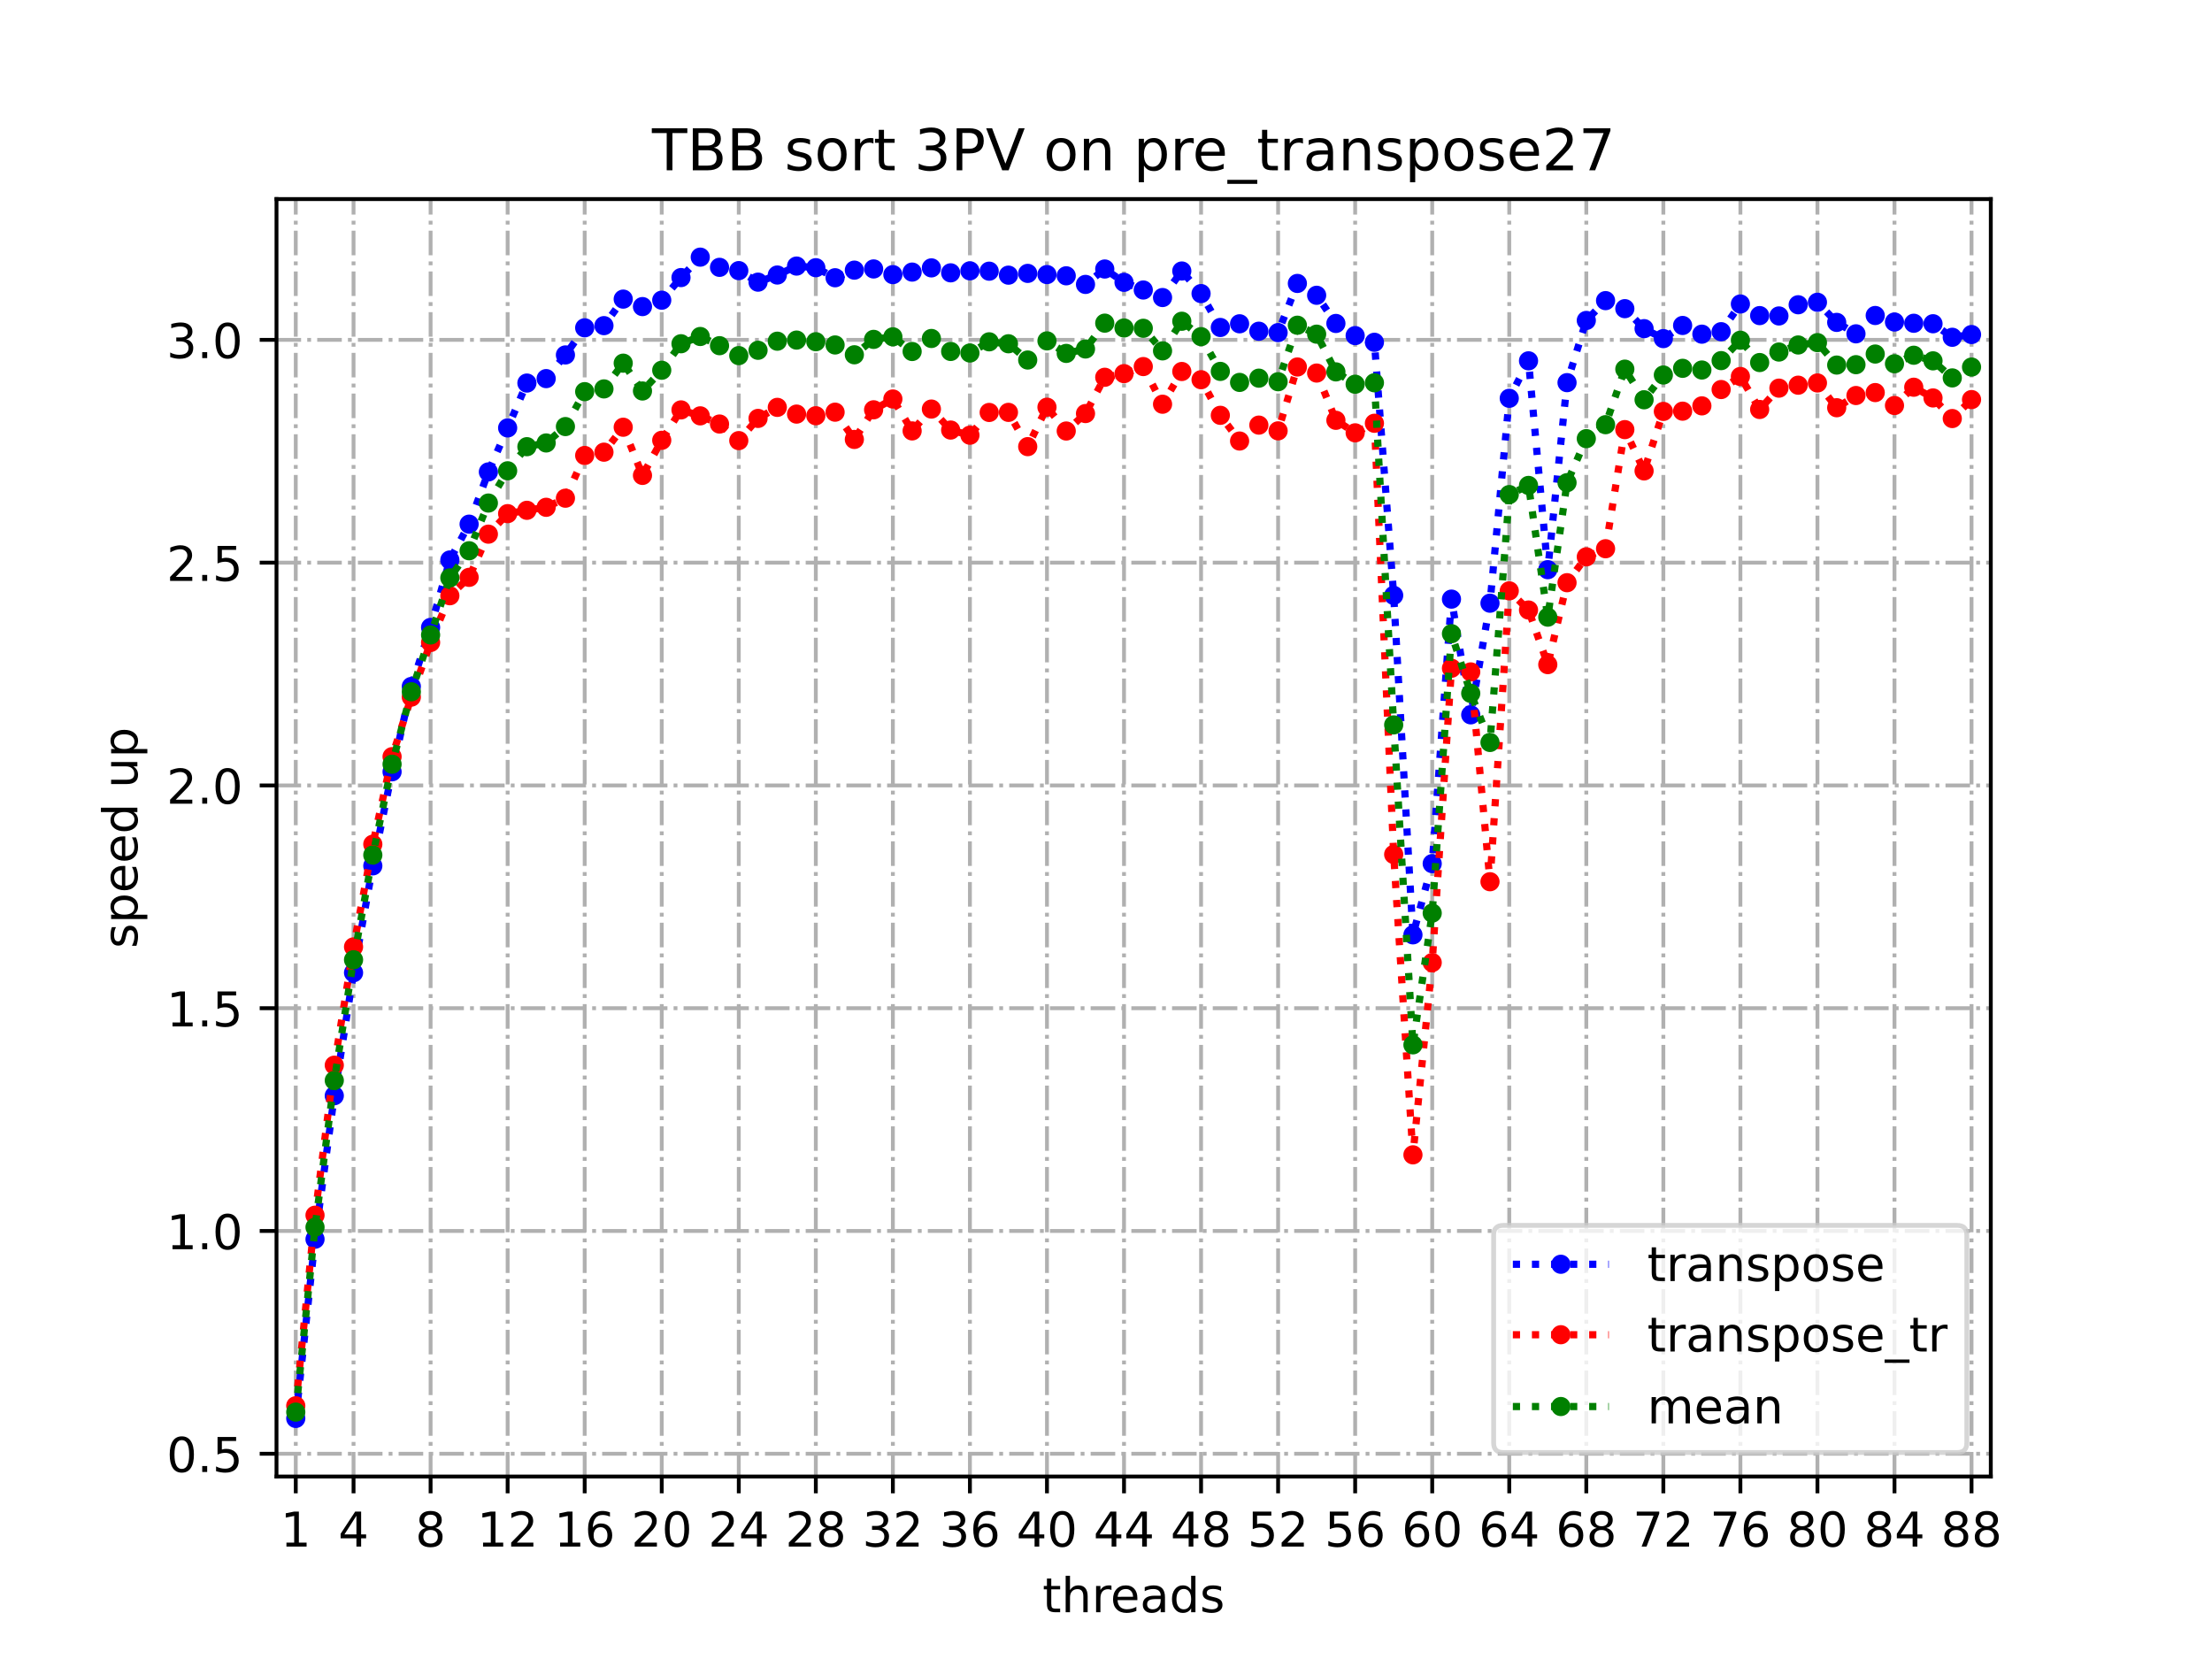 <?xml version="1.0" encoding="utf-8" standalone="no"?>
<!DOCTYPE svg PUBLIC "-//W3C//DTD SVG 1.1//EN"
  "http://www.w3.org/Graphics/SVG/1.1/DTD/svg11.dtd">
<!-- Created with matplotlib (https://matplotlib.org/) -->
<svg height="345.6pt" version="1.1" viewBox="0 0 460.8 345.6" width="460.8pt" xmlns="http://www.w3.org/2000/svg" xmlns:xlink="http://www.w3.org/1999/xlink">
 <defs>
  <style type="text/css">
*{stroke-linecap:butt;stroke-linejoin:round;}
  </style>
 </defs>
 <g id="figure_1">
  <g id="patch_1">
   <path d="M 0 345.6 
L 460.8 345.6 
L 460.8 0 
L 0 0 
z
" style="fill:#ffffff;"/>
  </g>
  <g id="axes_1">
   <g id="patch_2">
    <path d="M 57.6 307.584 
L 414.72 307.584 
L 414.72 41.472 
L 57.6 41.472 
z
" style="fill:#ffffff;"/>
   </g>
   <g id="matplotlib.axis_1">
    <g id="xtick_1">
     <g id="line2d_1">
      <path clip-path="url(#p5a1d38c2a4)" d="M 61.613 307.584 
L 61.613 41.472 
" style="fill:none;stroke:#b0b0b0;stroke-dasharray:5.12,1.28,0.8,1.28;stroke-dashoffset:0;stroke-width:0.8;"/>
     </g>
     <g id="line2d_2">
      <defs>
       <path d="M 0 0 
L 0 3.5 
" id="mf36298f4da" style="stroke:#000000;stroke-width:0.8;"/>
      </defs>
      <g>
       <use style="stroke:#000000;stroke-width:0.8;" x="61.613" xlink:href="#mf36298f4da" y="307.584"/>
      </g>
     </g>
     <g id="text_1">
      <!-- 1 -->
      <defs>
       <path d="M 12.406 8.297 
L 28.516 8.297 
L 28.516 63.922 
L 10.984 60.406 
L 10.984 69.391 
L 28.422 72.906 
L 38.281 72.906 
L 38.281 8.297 
L 54.391 8.297 
L 54.391 0 
L 12.406 0 
z
" id="DejaVuSans-49"/>
      </defs>
      <g transform="translate(58.431 322.182)scale(0.1 -0.1)">
       <use xlink:href="#DejaVuSans-49"/>
      </g>
     </g>
    </g>
    <g id="xtick_2">
     <g id="line2d_3">
      <path clip-path="url(#p5a1d38c2a4)" d="M 73.65 307.584 
L 73.65 41.472 
" style="fill:none;stroke:#b0b0b0;stroke-dasharray:5.12,1.28,0.8,1.28;stroke-dashoffset:0;stroke-width:0.8;"/>
     </g>
     <g id="line2d_4">
      <g>
       <use style="stroke:#000000;stroke-width:0.8;" x="73.65" xlink:href="#mf36298f4da" y="307.584"/>
      </g>
     </g>
     <g id="text_2">
      <!-- 4 -->
      <defs>
       <path d="M 37.797 64.312 
L 12.891 25.391 
L 37.797 25.391 
z
M 35.203 72.906 
L 47.609 72.906 
L 47.609 25.391 
L 58.016 25.391 
L 58.016 17.188 
L 47.609 17.188 
L 47.609 0 
L 37.797 0 
L 37.797 17.188 
L 4.891 17.188 
L 4.891 26.703 
z
" id="DejaVuSans-52"/>
      </defs>
      <g transform="translate(70.469 322.182)scale(0.1 -0.1)">
       <use xlink:href="#DejaVuSans-52"/>
      </g>
     </g>
    </g>
    <g id="xtick_3">
     <g id="line2d_5">
      <path clip-path="url(#p5a1d38c2a4)" d="M 89.701 307.584 
L 89.701 41.472 
" style="fill:none;stroke:#b0b0b0;stroke-dasharray:5.12,1.28,0.8,1.28;stroke-dashoffset:0;stroke-width:0.8;"/>
     </g>
     <g id="line2d_6">
      <g>
       <use style="stroke:#000000;stroke-width:0.8;" x="89.701" xlink:href="#mf36298f4da" y="307.584"/>
      </g>
     </g>
     <g id="text_3">
      <!-- 8 -->
      <defs>
       <path d="M 31.781 34.625 
Q 24.75 34.625 20.719 30.859 
Q 16.703 27.094 16.703 20.516 
Q 16.703 13.922 20.719 10.156 
Q 24.75 6.391 31.781 6.391 
Q 38.812 6.391 42.859 10.172 
Q 46.922 13.969 46.922 20.516 
Q 46.922 27.094 42.891 30.859 
Q 38.875 34.625 31.781 34.625 
z
M 21.922 38.812 
Q 15.578 40.375 12.031 44.719 
Q 8.5 49.078 8.5 55.328 
Q 8.5 64.062 14.719 69.141 
Q 20.953 74.219 31.781 74.219 
Q 42.672 74.219 48.875 69.141 
Q 55.078 64.062 55.078 55.328 
Q 55.078 49.078 51.531 44.719 
Q 48 40.375 41.703 38.812 
Q 48.828 37.156 52.797 32.312 
Q 56.781 27.484 56.781 20.516 
Q 56.781 9.906 50.312 4.234 
Q 43.844 -1.422 31.781 -1.422 
Q 19.734 -1.422 13.25 4.234 
Q 6.781 9.906 6.781 20.516 
Q 6.781 27.484 10.781 32.312 
Q 14.797 37.156 21.922 38.812 
z
M 18.312 54.391 
Q 18.312 48.734 21.844 45.562 
Q 25.391 42.391 31.781 42.391 
Q 38.141 42.391 41.719 45.562 
Q 45.312 48.734 45.312 54.391 
Q 45.312 60.062 41.719 63.234 
Q 38.141 66.406 31.781 66.406 
Q 25.391 66.406 21.844 63.234 
Q 18.312 60.062 18.312 54.391 
z
" id="DejaVuSans-56"/>
      </defs>
      <g transform="translate(86.519 322.182)scale(0.1 -0.1)">
       <use xlink:href="#DejaVuSans-56"/>
      </g>
     </g>
    </g>
    <g id="xtick_4">
     <g id="line2d_7">
      <path clip-path="url(#p5a1d38c2a4)" d="M 105.751 307.584 
L 105.751 41.472 
" style="fill:none;stroke:#b0b0b0;stroke-dasharray:5.12,1.28,0.8,1.28;stroke-dashoffset:0;stroke-width:0.8;"/>
     </g>
     <g id="line2d_8">
      <g>
       <use style="stroke:#000000;stroke-width:0.8;" x="105.751" xlink:href="#mf36298f4da" y="307.584"/>
      </g>
     </g>
     <g id="text_4">
      <!-- 12 -->
      <defs>
       <path d="M 19.188 8.297 
L 53.609 8.297 
L 53.609 0 
L 7.328 0 
L 7.328 8.297 
Q 12.938 14.109 22.625 23.891 
Q 32.328 33.688 34.812 36.531 
Q 39.547 41.844 41.422 45.531 
Q 43.312 49.219 43.312 52.781 
Q 43.312 58.594 39.234 62.25 
Q 35.156 65.922 28.609 65.922 
Q 23.969 65.922 18.812 64.312 
Q 13.672 62.703 7.812 59.422 
L 7.812 69.391 
Q 13.766 71.781 18.938 73 
Q 24.125 74.219 28.422 74.219 
Q 39.75 74.219 46.484 68.547 
Q 53.219 62.891 53.219 53.422 
Q 53.219 48.922 51.531 44.891 
Q 49.859 40.875 45.406 35.406 
Q 44.188 33.984 37.641 27.219 
Q 31.109 20.453 19.188 8.297 
z
" id="DejaVuSans-50"/>
      </defs>
      <g transform="translate(99.389 322.182)scale(0.1 -0.1)">
       <use xlink:href="#DejaVuSans-49"/>
       <use x="63.623" xlink:href="#DejaVuSans-50"/>
      </g>
     </g>
    </g>
    <g id="xtick_5">
     <g id="line2d_9">
      <path clip-path="url(#p5a1d38c2a4)" d="M 121.801 307.584 
L 121.801 41.472 
" style="fill:none;stroke:#b0b0b0;stroke-dasharray:5.12,1.28,0.8,1.28;stroke-dashoffset:0;stroke-width:0.8;"/>
     </g>
     <g id="line2d_10">
      <g>
       <use style="stroke:#000000;stroke-width:0.8;" x="121.801" xlink:href="#mf36298f4da" y="307.584"/>
      </g>
     </g>
     <g id="text_5">
      <!-- 16 -->
      <defs>
       <path d="M 33.016 40.375 
Q 26.375 40.375 22.484 35.828 
Q 18.609 31.297 18.609 23.391 
Q 18.609 15.531 22.484 10.953 
Q 26.375 6.391 33.016 6.391 
Q 39.656 6.391 43.531 10.953 
Q 47.406 15.531 47.406 23.391 
Q 47.406 31.297 43.531 35.828 
Q 39.656 40.375 33.016 40.375 
z
M 52.594 71.297 
L 52.594 62.312 
Q 48.875 64.062 45.094 64.984 
Q 41.312 65.922 37.594 65.922 
Q 27.828 65.922 22.672 59.328 
Q 17.531 52.734 16.797 39.406 
Q 19.672 43.656 24.016 45.922 
Q 28.375 48.188 33.594 48.188 
Q 44.578 48.188 50.953 41.516 
Q 57.328 34.859 57.328 23.391 
Q 57.328 12.156 50.688 5.359 
Q 44.047 -1.422 33.016 -1.422 
Q 20.359 -1.422 13.672 8.266 
Q 6.984 17.969 6.984 36.375 
Q 6.984 53.656 15.188 63.938 
Q 23.391 74.219 37.203 74.219 
Q 40.922 74.219 44.703 73.484 
Q 48.484 72.75 52.594 71.297 
z
" id="DejaVuSans-54"/>
      </defs>
      <g transform="translate(115.439 322.182)scale(0.1 -0.1)">
       <use xlink:href="#DejaVuSans-49"/>
       <use x="63.623" xlink:href="#DejaVuSans-54"/>
      </g>
     </g>
    </g>
    <g id="xtick_6">
     <g id="line2d_11">
      <path clip-path="url(#p5a1d38c2a4)" d="M 137.852 307.584 
L 137.852 41.472 
" style="fill:none;stroke:#b0b0b0;stroke-dasharray:5.12,1.28,0.8,1.28;stroke-dashoffset:0;stroke-width:0.8;"/>
     </g>
     <g id="line2d_12">
      <g>
       <use style="stroke:#000000;stroke-width:0.8;" x="137.852" xlink:href="#mf36298f4da" y="307.584"/>
      </g>
     </g>
     <g id="text_6">
      <!-- 20 -->
      <defs>
       <path d="M 31.781 66.406 
Q 24.172 66.406 20.328 58.906 
Q 16.5 51.422 16.5 36.375 
Q 16.5 21.391 20.328 13.891 
Q 24.172 6.391 31.781 6.391 
Q 39.453 6.391 43.281 13.891 
Q 47.125 21.391 47.125 36.375 
Q 47.125 51.422 43.281 58.906 
Q 39.453 66.406 31.781 66.406 
z
M 31.781 74.219 
Q 44.047 74.219 50.516 64.516 
Q 56.984 54.828 56.984 36.375 
Q 56.984 17.969 50.516 8.266 
Q 44.047 -1.422 31.781 -1.422 
Q 19.531 -1.422 13.062 8.266 
Q 6.594 17.969 6.594 36.375 
Q 6.594 54.828 13.062 64.516 
Q 19.531 74.219 31.781 74.219 
z
" id="DejaVuSans-48"/>
      </defs>
      <g transform="translate(131.489 322.182)scale(0.1 -0.1)">
       <use xlink:href="#DejaVuSans-50"/>
       <use x="63.623" xlink:href="#DejaVuSans-48"/>
      </g>
     </g>
    </g>
    <g id="xtick_7">
     <g id="line2d_13">
      <path clip-path="url(#p5a1d38c2a4)" d="M 153.902 307.584 
L 153.902 41.472 
" style="fill:none;stroke:#b0b0b0;stroke-dasharray:5.12,1.28,0.8,1.28;stroke-dashoffset:0;stroke-width:0.8;"/>
     </g>
     <g id="line2d_14">
      <g>
       <use style="stroke:#000000;stroke-width:0.8;" x="153.902" xlink:href="#mf36298f4da" y="307.584"/>
      </g>
     </g>
     <g id="text_7">
      <!-- 24 -->
      <g transform="translate(147.54 322.182)scale(0.1 -0.1)">
       <use xlink:href="#DejaVuSans-50"/>
       <use x="63.623" xlink:href="#DejaVuSans-52"/>
      </g>
     </g>
    </g>
    <g id="xtick_8">
     <g id="line2d_15">
      <path clip-path="url(#p5a1d38c2a4)" d="M 169.952 307.584 
L 169.952 41.472 
" style="fill:none;stroke:#b0b0b0;stroke-dasharray:5.12,1.28,0.8,1.28;stroke-dashoffset:0;stroke-width:0.8;"/>
     </g>
     <g id="line2d_16">
      <g>
       <use style="stroke:#000000;stroke-width:0.8;" x="169.952" xlink:href="#mf36298f4da" y="307.584"/>
      </g>
     </g>
     <g id="text_8">
      <!-- 28 -->
      <g transform="translate(163.59 322.182)scale(0.1 -0.1)">
       <use xlink:href="#DejaVuSans-50"/>
       <use x="63.623" xlink:href="#DejaVuSans-56"/>
      </g>
     </g>
    </g>
    <g id="xtick_9">
     <g id="line2d_17">
      <path clip-path="url(#p5a1d38c2a4)" d="M 186.003 307.584 
L 186.003 41.472 
" style="fill:none;stroke:#b0b0b0;stroke-dasharray:5.12,1.28,0.8,1.28;stroke-dashoffset:0;stroke-width:0.8;"/>
     </g>
     <g id="line2d_18">
      <g>
       <use style="stroke:#000000;stroke-width:0.8;" x="186.003" xlink:href="#mf36298f4da" y="307.584"/>
      </g>
     </g>
     <g id="text_9">
      <!-- 32 -->
      <defs>
       <path d="M 40.578 39.312 
Q 47.656 37.797 51.625 33 
Q 55.609 28.219 55.609 21.188 
Q 55.609 10.406 48.188 4.484 
Q 40.766 -1.422 27.094 -1.422 
Q 22.516 -1.422 17.656 -0.516 
Q 12.797 0.391 7.625 2.203 
L 7.625 11.719 
Q 11.719 9.328 16.594 8.109 
Q 21.484 6.891 26.812 6.891 
Q 36.078 6.891 40.938 10.547 
Q 45.797 14.203 45.797 21.188 
Q 45.797 27.641 41.281 31.266 
Q 36.766 34.906 28.719 34.906 
L 20.219 34.906 
L 20.219 43.016 
L 29.109 43.016 
Q 36.375 43.016 40.234 45.922 
Q 44.094 48.828 44.094 54.297 
Q 44.094 59.906 40.109 62.906 
Q 36.141 65.922 28.719 65.922 
Q 24.656 65.922 20.016 65.031 
Q 15.375 64.156 9.812 62.312 
L 9.812 71.094 
Q 15.438 72.656 20.344 73.438 
Q 25.25 74.219 29.594 74.219 
Q 40.828 74.219 47.359 69.109 
Q 53.906 64.016 53.906 55.328 
Q 53.906 49.266 50.438 45.094 
Q 46.969 40.922 40.578 39.312 
z
" id="DejaVuSans-51"/>
      </defs>
      <g transform="translate(179.64 322.182)scale(0.1 -0.1)">
       <use xlink:href="#DejaVuSans-51"/>
       <use x="63.623" xlink:href="#DejaVuSans-50"/>
      </g>
     </g>
    </g>
    <g id="xtick_10">
     <g id="line2d_19">
      <path clip-path="url(#p5a1d38c2a4)" d="M 202.053 307.584 
L 202.053 41.472 
" style="fill:none;stroke:#b0b0b0;stroke-dasharray:5.12,1.28,0.8,1.28;stroke-dashoffset:0;stroke-width:0.8;"/>
     </g>
     <g id="line2d_20">
      <g>
       <use style="stroke:#000000;stroke-width:0.8;" x="202.053" xlink:href="#mf36298f4da" y="307.584"/>
      </g>
     </g>
     <g id="text_10">
      <!-- 36 -->
      <g transform="translate(195.691 322.182)scale(0.1 -0.1)">
       <use xlink:href="#DejaVuSans-51"/>
       <use x="63.623" xlink:href="#DejaVuSans-54"/>
      </g>
     </g>
    </g>
    <g id="xtick_11">
     <g id="line2d_21">
      <path clip-path="url(#p5a1d38c2a4)" d="M 218.103 307.584 
L 218.103 41.472 
" style="fill:none;stroke:#b0b0b0;stroke-dasharray:5.12,1.28,0.8,1.28;stroke-dashoffset:0;stroke-width:0.8;"/>
     </g>
     <g id="line2d_22">
      <g>
       <use style="stroke:#000000;stroke-width:0.8;" x="218.103" xlink:href="#mf36298f4da" y="307.584"/>
      </g>
     </g>
     <g id="text_11">
      <!-- 40 -->
      <g transform="translate(211.741 322.182)scale(0.1 -0.1)">
       <use xlink:href="#DejaVuSans-52"/>
       <use x="63.623" xlink:href="#DejaVuSans-48"/>
      </g>
     </g>
    </g>
    <g id="xtick_12">
     <g id="line2d_23">
      <path clip-path="url(#p5a1d38c2a4)" d="M 234.154 307.584 
L 234.154 41.472 
" style="fill:none;stroke:#b0b0b0;stroke-dasharray:5.12,1.28,0.8,1.28;stroke-dashoffset:0;stroke-width:0.8;"/>
     </g>
     <g id="line2d_24">
      <g>
       <use style="stroke:#000000;stroke-width:0.8;" x="234.154" xlink:href="#mf36298f4da" y="307.584"/>
      </g>
     </g>
     <g id="text_12">
      <!-- 44 -->
      <g transform="translate(227.791 322.182)scale(0.1 -0.1)">
       <use xlink:href="#DejaVuSans-52"/>
       <use x="63.623" xlink:href="#DejaVuSans-52"/>
      </g>
     </g>
    </g>
    <g id="xtick_13">
     <g id="line2d_25">
      <path clip-path="url(#p5a1d38c2a4)" d="M 250.204 307.584 
L 250.204 41.472 
" style="fill:none;stroke:#b0b0b0;stroke-dasharray:5.12,1.28,0.8,1.28;stroke-dashoffset:0;stroke-width:0.8;"/>
     </g>
     <g id="line2d_26">
      <g>
       <use style="stroke:#000000;stroke-width:0.8;" x="250.204" xlink:href="#mf36298f4da" y="307.584"/>
      </g>
     </g>
     <g id="text_13">
      <!-- 48 -->
      <g transform="translate(243.842 322.182)scale(0.1 -0.1)">
       <use xlink:href="#DejaVuSans-52"/>
       <use x="63.623" xlink:href="#DejaVuSans-56"/>
      </g>
     </g>
    </g>
    <g id="xtick_14">
     <g id="line2d_27">
      <path clip-path="url(#p5a1d38c2a4)" d="M 266.254 307.584 
L 266.254 41.472 
" style="fill:none;stroke:#b0b0b0;stroke-dasharray:5.12,1.28,0.8,1.28;stroke-dashoffset:0;stroke-width:0.8;"/>
     </g>
     <g id="line2d_28">
      <g>
       <use style="stroke:#000000;stroke-width:0.8;" x="266.254" xlink:href="#mf36298f4da" y="307.584"/>
      </g>
     </g>
     <g id="text_14">
      <!-- 52 -->
      <defs>
       <path d="M 10.797 72.906 
L 49.516 72.906 
L 49.516 64.594 
L 19.828 64.594 
L 19.828 46.734 
Q 21.969 47.469 24.109 47.828 
Q 26.266 48.188 28.422 48.188 
Q 40.625 48.188 47.75 41.5 
Q 54.891 34.812 54.891 23.391 
Q 54.891 11.625 47.562 5.094 
Q 40.234 -1.422 26.906 -1.422 
Q 22.312 -1.422 17.547 -0.641 
Q 12.797 0.141 7.719 1.703 
L 7.719 11.625 
Q 12.109 9.234 16.797 8.062 
Q 21.484 6.891 26.703 6.891 
Q 35.156 6.891 40.078 11.328 
Q 45.016 15.766 45.016 23.391 
Q 45.016 31 40.078 35.438 
Q 35.156 39.891 26.703 39.891 
Q 22.75 39.891 18.812 39.016 
Q 14.891 38.141 10.797 36.281 
z
" id="DejaVuSans-53"/>
      </defs>
      <g transform="translate(259.892 322.182)scale(0.1 -0.1)">
       <use xlink:href="#DejaVuSans-53"/>
       <use x="63.623" xlink:href="#DejaVuSans-50"/>
      </g>
     </g>
    </g>
    <g id="xtick_15">
     <g id="line2d_29">
      <path clip-path="url(#p5a1d38c2a4)" d="M 282.305 307.584 
L 282.305 41.472 
" style="fill:none;stroke:#b0b0b0;stroke-dasharray:5.12,1.28,0.8,1.28;stroke-dashoffset:0;stroke-width:0.8;"/>
     </g>
     <g id="line2d_30">
      <g>
       <use style="stroke:#000000;stroke-width:0.8;" x="282.305" xlink:href="#mf36298f4da" y="307.584"/>
      </g>
     </g>
     <g id="text_15">
      <!-- 56 -->
      <g transform="translate(275.942 322.182)scale(0.1 -0.1)">
       <use xlink:href="#DejaVuSans-53"/>
       <use x="63.623" xlink:href="#DejaVuSans-54"/>
      </g>
     </g>
    </g>
    <g id="xtick_16">
     <g id="line2d_31">
      <path clip-path="url(#p5a1d38c2a4)" d="M 298.355 307.584 
L 298.355 41.472 
" style="fill:none;stroke:#b0b0b0;stroke-dasharray:5.12,1.28,0.8,1.28;stroke-dashoffset:0;stroke-width:0.8;"/>
     </g>
     <g id="line2d_32">
      <g>
       <use style="stroke:#000000;stroke-width:0.8;" x="298.355" xlink:href="#mf36298f4da" y="307.584"/>
      </g>
     </g>
     <g id="text_16">
      <!-- 60 -->
      <g transform="translate(291.993 322.182)scale(0.1 -0.1)">
       <use xlink:href="#DejaVuSans-54"/>
       <use x="63.623" xlink:href="#DejaVuSans-48"/>
      </g>
     </g>
    </g>
    <g id="xtick_17">
     <g id="line2d_33">
      <path clip-path="url(#p5a1d38c2a4)" d="M 314.405 307.584 
L 314.405 41.472 
" style="fill:none;stroke:#b0b0b0;stroke-dasharray:5.12,1.28,0.8,1.28;stroke-dashoffset:0;stroke-width:0.8;"/>
     </g>
     <g id="line2d_34">
      <g>
       <use style="stroke:#000000;stroke-width:0.8;" x="314.405" xlink:href="#mf36298f4da" y="307.584"/>
      </g>
     </g>
     <g id="text_17">
      <!-- 64 -->
      <g transform="translate(308.043 322.182)scale(0.1 -0.1)">
       <use xlink:href="#DejaVuSans-54"/>
       <use x="63.623" xlink:href="#DejaVuSans-52"/>
      </g>
     </g>
    </g>
    <g id="xtick_18">
     <g id="line2d_35">
      <path clip-path="url(#p5a1d38c2a4)" d="M 330.456 307.584 
L 330.456 41.472 
" style="fill:none;stroke:#b0b0b0;stroke-dasharray:5.12,1.28,0.8,1.28;stroke-dashoffset:0;stroke-width:0.8;"/>
     </g>
     <g id="line2d_36">
      <g>
       <use style="stroke:#000000;stroke-width:0.8;" x="330.456" xlink:href="#mf36298f4da" y="307.584"/>
      </g>
     </g>
     <g id="text_18">
      <!-- 68 -->
      <g transform="translate(324.093 322.182)scale(0.1 -0.1)">
       <use xlink:href="#DejaVuSans-54"/>
       <use x="63.623" xlink:href="#DejaVuSans-56"/>
      </g>
     </g>
    </g>
    <g id="xtick_19">
     <g id="line2d_37">
      <path clip-path="url(#p5a1d38c2a4)" d="M 346.506 307.584 
L 346.506 41.472 
" style="fill:none;stroke:#b0b0b0;stroke-dasharray:5.12,1.28,0.8,1.28;stroke-dashoffset:0;stroke-width:0.8;"/>
     </g>
     <g id="line2d_38">
      <g>
       <use style="stroke:#000000;stroke-width:0.8;" x="346.506" xlink:href="#mf36298f4da" y="307.584"/>
      </g>
     </g>
     <g id="text_19">
      <!-- 72 -->
      <defs>
       <path d="M 8.203 72.906 
L 55.078 72.906 
L 55.078 68.703 
L 28.609 0 
L 18.312 0 
L 43.219 64.594 
L 8.203 64.594 
z
" id="DejaVuSans-55"/>
      </defs>
      <g transform="translate(340.144 322.182)scale(0.1 -0.1)">
       <use xlink:href="#DejaVuSans-55"/>
       <use x="63.623" xlink:href="#DejaVuSans-50"/>
      </g>
     </g>
    </g>
    <g id="xtick_20">
     <g id="line2d_39">
      <path clip-path="url(#p5a1d38c2a4)" d="M 362.556 307.584 
L 362.556 41.472 
" style="fill:none;stroke:#b0b0b0;stroke-dasharray:5.12,1.28,0.8,1.28;stroke-dashoffset:0;stroke-width:0.8;"/>
     </g>
     <g id="line2d_40">
      <g>
       <use style="stroke:#000000;stroke-width:0.8;" x="362.556" xlink:href="#mf36298f4da" y="307.584"/>
      </g>
     </g>
     <g id="text_20">
      <!-- 76 -->
      <g transform="translate(356.194 322.182)scale(0.1 -0.1)">
       <use xlink:href="#DejaVuSans-55"/>
       <use x="63.623" xlink:href="#DejaVuSans-54"/>
      </g>
     </g>
    </g>
    <g id="xtick_21">
     <g id="line2d_41">
      <path clip-path="url(#p5a1d38c2a4)" d="M 378.607 307.584 
L 378.607 41.472 
" style="fill:none;stroke:#b0b0b0;stroke-dasharray:5.12,1.28,0.8,1.28;stroke-dashoffset:0;stroke-width:0.8;"/>
     </g>
     <g id="line2d_42">
      <g>
       <use style="stroke:#000000;stroke-width:0.8;" x="378.607" xlink:href="#mf36298f4da" y="307.584"/>
      </g>
     </g>
     <g id="text_21">
      <!-- 80 -->
      <g transform="translate(372.244 322.182)scale(0.1 -0.1)">
       <use xlink:href="#DejaVuSans-56"/>
       <use x="63.623" xlink:href="#DejaVuSans-48"/>
      </g>
     </g>
    </g>
    <g id="xtick_22">
     <g id="line2d_43">
      <path clip-path="url(#p5a1d38c2a4)" d="M 394.657 307.584 
L 394.657 41.472 
" style="fill:none;stroke:#b0b0b0;stroke-dasharray:5.12,1.28,0.8,1.28;stroke-dashoffset:0;stroke-width:0.8;"/>
     </g>
     <g id="line2d_44">
      <g>
       <use style="stroke:#000000;stroke-width:0.8;" x="394.657" xlink:href="#mf36298f4da" y="307.584"/>
      </g>
     </g>
     <g id="text_22">
      <!-- 84 -->
      <g transform="translate(388.295 322.182)scale(0.1 -0.1)">
       <use xlink:href="#DejaVuSans-56"/>
       <use x="63.623" xlink:href="#DejaVuSans-52"/>
      </g>
     </g>
    </g>
    <g id="xtick_23">
     <g id="line2d_45">
      <path clip-path="url(#p5a1d38c2a4)" d="M 410.707 307.584 
L 410.707 41.472 
" style="fill:none;stroke:#b0b0b0;stroke-dasharray:5.12,1.28,0.8,1.28;stroke-dashoffset:0;stroke-width:0.8;"/>
     </g>
     <g id="line2d_46">
      <g>
       <use style="stroke:#000000;stroke-width:0.8;" x="410.707" xlink:href="#mf36298f4da" y="307.584"/>
      </g>
     </g>
     <g id="text_23">
      <!-- 88 -->
      <g transform="translate(404.345 322.182)scale(0.1 -0.1)">
       <use xlink:href="#DejaVuSans-56"/>
       <use x="63.623" xlink:href="#DejaVuSans-56"/>
      </g>
     </g>
    </g>
    <g id="text_24">
     <!-- threads -->
     <defs>
      <path d="M 18.312 70.219 
L 18.312 54.688 
L 36.812 54.688 
L 36.812 47.703 
L 18.312 47.703 
L 18.312 18.016 
Q 18.312 11.328 20.141 9.422 
Q 21.969 7.516 27.594 7.516 
L 36.812 7.516 
L 36.812 0 
L 27.594 0 
Q 17.188 0 13.234 3.875 
Q 9.281 7.766 9.281 18.016 
L 9.281 47.703 
L 2.688 47.703 
L 2.688 54.688 
L 9.281 54.688 
L 9.281 70.219 
z
" id="DejaVuSans-116"/>
      <path d="M 54.891 33.016 
L 54.891 0 
L 45.906 0 
L 45.906 32.719 
Q 45.906 40.484 42.875 44.328 
Q 39.844 48.188 33.797 48.188 
Q 26.516 48.188 22.312 43.547 
Q 18.109 38.922 18.109 30.906 
L 18.109 0 
L 9.078 0 
L 9.078 75.984 
L 18.109 75.984 
L 18.109 46.188 
Q 21.344 51.125 25.703 53.562 
Q 30.078 56 35.797 56 
Q 45.219 56 50.047 50.172 
Q 54.891 44.344 54.891 33.016 
z
" id="DejaVuSans-104"/>
      <path d="M 41.109 46.297 
Q 39.594 47.172 37.812 47.578 
Q 36.031 48 33.891 48 
Q 26.266 48 22.188 43.047 
Q 18.109 38.094 18.109 28.812 
L 18.109 0 
L 9.078 0 
L 9.078 54.688 
L 18.109 54.688 
L 18.109 46.188 
Q 20.953 51.172 25.484 53.578 
Q 30.031 56 36.531 56 
Q 37.453 56 38.578 55.875 
Q 39.703 55.766 41.062 55.516 
z
" id="DejaVuSans-114"/>
      <path d="M 56.203 29.594 
L 56.203 25.203 
L 14.891 25.203 
Q 15.484 15.922 20.484 11.062 
Q 25.484 6.203 34.422 6.203 
Q 39.594 6.203 44.453 7.469 
Q 49.312 8.734 54.109 11.281 
L 54.109 2.781 
Q 49.266 0.734 44.188 -0.344 
Q 39.109 -1.422 33.891 -1.422 
Q 20.797 -1.422 13.156 6.188 
Q 5.516 13.812 5.516 26.812 
Q 5.516 40.234 12.766 48.109 
Q 20.016 56 32.328 56 
Q 43.359 56 49.781 48.891 
Q 56.203 41.797 56.203 29.594 
z
M 47.219 32.234 
Q 47.125 39.594 43.094 43.984 
Q 39.062 48.391 32.422 48.391 
Q 24.906 48.391 20.391 44.141 
Q 15.875 39.891 15.188 32.172 
z
" id="DejaVuSans-101"/>
      <path d="M 34.281 27.484 
Q 23.391 27.484 19.188 25 
Q 14.984 22.516 14.984 16.5 
Q 14.984 11.719 18.141 8.906 
Q 21.297 6.109 26.703 6.109 
Q 34.188 6.109 38.703 11.406 
Q 43.219 16.703 43.219 25.484 
L 43.219 27.484 
z
M 52.203 31.203 
L 52.203 0 
L 43.219 0 
L 43.219 8.297 
Q 40.141 3.328 35.547 0.953 
Q 30.953 -1.422 24.312 -1.422 
Q 15.922 -1.422 10.953 3.297 
Q 6 8.016 6 15.922 
Q 6 25.141 12.172 29.828 
Q 18.359 34.516 30.609 34.516 
L 43.219 34.516 
L 43.219 35.406 
Q 43.219 41.609 39.141 45 
Q 35.062 48.391 27.688 48.391 
Q 23 48.391 18.547 47.266 
Q 14.109 46.141 10.016 43.891 
L 10.016 52.203 
Q 14.938 54.109 19.578 55.047 
Q 24.219 56 28.609 56 
Q 40.484 56 46.344 49.844 
Q 52.203 43.703 52.203 31.203 
z
" id="DejaVuSans-97"/>
      <path d="M 45.406 46.391 
L 45.406 75.984 
L 54.391 75.984 
L 54.391 0 
L 45.406 0 
L 45.406 8.203 
Q 42.578 3.328 38.25 0.953 
Q 33.938 -1.422 27.875 -1.422 
Q 17.969 -1.422 11.734 6.484 
Q 5.516 14.406 5.516 27.297 
Q 5.516 40.188 11.734 48.094 
Q 17.969 56 27.875 56 
Q 33.938 56 38.25 53.625 
Q 42.578 51.266 45.406 46.391 
z
M 14.797 27.297 
Q 14.797 17.391 18.875 11.75 
Q 22.953 6.109 30.078 6.109 
Q 37.203 6.109 41.297 11.75 
Q 45.406 17.391 45.406 27.297 
Q 45.406 37.203 41.297 42.844 
Q 37.203 48.484 30.078 48.484 
Q 22.953 48.484 18.875 42.844 
Q 14.797 37.203 14.797 27.297 
z
" id="DejaVuSans-100"/>
      <path d="M 44.281 53.078 
L 44.281 44.578 
Q 40.484 46.531 36.375 47.5 
Q 32.281 48.484 27.875 48.484 
Q 21.188 48.484 17.844 46.438 
Q 14.5 44.391 14.5 40.281 
Q 14.5 37.156 16.891 35.375 
Q 19.281 33.594 26.516 31.984 
L 29.594 31.297 
Q 39.156 29.25 43.188 25.516 
Q 47.219 21.781 47.219 15.094 
Q 47.219 7.469 41.188 3.016 
Q 35.156 -1.422 24.609 -1.422 
Q 20.219 -1.422 15.453 -0.562 
Q 10.688 0.297 5.422 2 
L 5.422 11.281 
Q 10.406 8.688 15.234 7.391 
Q 20.062 6.109 24.812 6.109 
Q 31.156 6.109 34.562 8.281 
Q 37.984 10.453 37.984 14.406 
Q 37.984 18.062 35.516 20.016 
Q 33.062 21.969 24.703 23.781 
L 21.578 24.516 
Q 13.234 26.266 9.516 29.906 
Q 5.812 33.547 5.812 39.891 
Q 5.812 47.609 11.281 51.797 
Q 16.75 56 26.812 56 
Q 31.781 56 36.172 55.266 
Q 40.578 54.547 44.281 53.078 
z
" id="DejaVuSans-115"/>
     </defs>
     <g transform="translate(217.169 335.861)scale(0.1 -0.1)">
      <use xlink:href="#DejaVuSans-116"/>
      <use x="39.209" xlink:href="#DejaVuSans-104"/>
      <use x="102.588" xlink:href="#DejaVuSans-114"/>
      <use x="141.451" xlink:href="#DejaVuSans-101"/>
      <use x="202.975" xlink:href="#DejaVuSans-97"/>
      <use x="264.254" xlink:href="#DejaVuSans-100"/>
      <use x="327.73" xlink:href="#DejaVuSans-115"/>
     </g>
    </g>
   </g>
   <g id="matplotlib.axis_2">
    <g id="ytick_1">
     <g id="line2d_47">
      <path clip-path="url(#p5a1d38c2a4)" d="M 57.6 302.843 
L 414.72 302.843 
" style="fill:none;stroke:#b0b0b0;stroke-dasharray:5.12,1.28,0.8,1.28;stroke-dashoffset:0;stroke-width:0.8;"/>
     </g>
     <g id="line2d_48">
      <defs>
       <path d="M 0 0 
L -3.5 0 
" id="m42c55285b3" style="stroke:#000000;stroke-width:0.8;"/>
      </defs>
      <g>
       <use style="stroke:#000000;stroke-width:0.8;" x="57.6" xlink:href="#m42c55285b3" y="302.843"/>
      </g>
     </g>
     <g id="text_25">
      <!-- 0.5 -->
      <defs>
       <path d="M 10.688 12.406 
L 21 12.406 
L 21 0 
L 10.688 0 
z
" id="DejaVuSans-46"/>
      </defs>
      <g transform="translate(34.697 306.642)scale(0.1 -0.1)">
       <use xlink:href="#DejaVuSans-48"/>
       <use x="63.623" xlink:href="#DejaVuSans-46"/>
       <use x="95.41" xlink:href="#DejaVuSans-53"/>
      </g>
     </g>
    </g>
    <g id="ytick_2">
     <g id="line2d_49">
      <path clip-path="url(#p5a1d38c2a4)" d="M 57.6 256.435 
L 414.72 256.435 
" style="fill:none;stroke:#b0b0b0;stroke-dasharray:5.12,1.28,0.8,1.28;stroke-dashoffset:0;stroke-width:0.8;"/>
     </g>
     <g id="line2d_50">
      <g>
       <use style="stroke:#000000;stroke-width:0.8;" x="57.6" xlink:href="#m42c55285b3" y="256.435"/>
      </g>
     </g>
     <g id="text_26">
      <!-- 1.0 -->
      <g transform="translate(34.697 260.234)scale(0.1 -0.1)">
       <use xlink:href="#DejaVuSans-49"/>
       <use x="63.623" xlink:href="#DejaVuSans-46"/>
       <use x="95.41" xlink:href="#DejaVuSans-48"/>
      </g>
     </g>
    </g>
    <g id="ytick_3">
     <g id="line2d_51">
      <path clip-path="url(#p5a1d38c2a4)" d="M 57.6 210.027 
L 414.72 210.027 
" style="fill:none;stroke:#b0b0b0;stroke-dasharray:5.12,1.28,0.8,1.28;stroke-dashoffset:0;stroke-width:0.8;"/>
     </g>
     <g id="line2d_52">
      <g>
       <use style="stroke:#000000;stroke-width:0.8;" x="57.6" xlink:href="#m42c55285b3" y="210.027"/>
      </g>
     </g>
     <g id="text_27">
      <!-- 1.5 -->
      <g transform="translate(34.697 213.826)scale(0.1 -0.1)">
       <use xlink:href="#DejaVuSans-49"/>
       <use x="63.623" xlink:href="#DejaVuSans-46"/>
       <use x="95.41" xlink:href="#DejaVuSans-53"/>
      </g>
     </g>
    </g>
    <g id="ytick_4">
     <g id="line2d_53">
      <path clip-path="url(#p5a1d38c2a4)" d="M 57.6 163.618 
L 414.72 163.618 
" style="fill:none;stroke:#b0b0b0;stroke-dasharray:5.12,1.28,0.8,1.28;stroke-dashoffset:0;stroke-width:0.8;"/>
     </g>
     <g id="line2d_54">
      <g>
       <use style="stroke:#000000;stroke-width:0.8;" x="57.6" xlink:href="#m42c55285b3" y="163.618"/>
      </g>
     </g>
     <g id="text_28">
      <!-- 2.0 -->
      <g transform="translate(34.697 167.418)scale(0.1 -0.1)">
       <use xlink:href="#DejaVuSans-50"/>
       <use x="63.623" xlink:href="#DejaVuSans-46"/>
       <use x="95.41" xlink:href="#DejaVuSans-48"/>
      </g>
     </g>
    </g>
    <g id="ytick_5">
     <g id="line2d_55">
      <path clip-path="url(#p5a1d38c2a4)" d="M 57.6 117.21 
L 414.72 117.21 
" style="fill:none;stroke:#b0b0b0;stroke-dasharray:5.12,1.28,0.8,1.28;stroke-dashoffset:0;stroke-width:0.8;"/>
     </g>
     <g id="line2d_56">
      <g>
       <use style="stroke:#000000;stroke-width:0.8;" x="57.6" xlink:href="#m42c55285b3" y="117.21"/>
      </g>
     </g>
     <g id="text_29">
      <!-- 2.5 -->
      <g transform="translate(34.697 121.01)scale(0.1 -0.1)">
       <use xlink:href="#DejaVuSans-50"/>
       <use x="63.623" xlink:href="#DejaVuSans-46"/>
       <use x="95.41" xlink:href="#DejaVuSans-53"/>
      </g>
     </g>
    </g>
    <g id="ytick_6">
     <g id="line2d_57">
      <path clip-path="url(#p5a1d38c2a4)" d="M 57.6 70.802 
L 414.72 70.802 
" style="fill:none;stroke:#b0b0b0;stroke-dasharray:5.12,1.28,0.8,1.28;stroke-dashoffset:0;stroke-width:0.8;"/>
     </g>
     <g id="line2d_58">
      <g>
       <use style="stroke:#000000;stroke-width:0.8;" x="57.6" xlink:href="#m42c55285b3" y="70.802"/>
      </g>
     </g>
     <g id="text_30">
      <!-- 3.0 -->
      <g transform="translate(34.697 74.601)scale(0.1 -0.1)">
       <use xlink:href="#DejaVuSans-51"/>
       <use x="63.623" xlink:href="#DejaVuSans-46"/>
       <use x="95.41" xlink:href="#DejaVuSans-48"/>
      </g>
     </g>
    </g>
    <g id="text_31">
     <!-- speed up -->
     <defs>
      <path d="M 18.109 8.203 
L 18.109 -20.797 
L 9.078 -20.797 
L 9.078 54.688 
L 18.109 54.688 
L 18.109 46.391 
Q 20.953 51.266 25.266 53.625 
Q 29.594 56 35.594 56 
Q 45.562 56 51.781 48.094 
Q 58.016 40.188 58.016 27.297 
Q 58.016 14.406 51.781 6.484 
Q 45.562 -1.422 35.594 -1.422 
Q 29.594 -1.422 25.266 0.953 
Q 20.953 3.328 18.109 8.203 
z
M 48.688 27.297 
Q 48.688 37.203 44.609 42.844 
Q 40.531 48.484 33.406 48.484 
Q 26.266 48.484 22.188 42.844 
Q 18.109 37.203 18.109 27.297 
Q 18.109 17.391 22.188 11.75 
Q 26.266 6.109 33.406 6.109 
Q 40.531 6.109 44.609 11.75 
Q 48.688 17.391 48.688 27.297 
z
" id="DejaVuSans-112"/>
      <path id="DejaVuSans-32"/>
      <path d="M 8.5 21.578 
L 8.5 54.688 
L 17.484 54.688 
L 17.484 21.922 
Q 17.484 14.156 20.5 10.266 
Q 23.531 6.391 29.594 6.391 
Q 36.859 6.391 41.078 11.031 
Q 45.312 15.672 45.312 23.688 
L 45.312 54.688 
L 54.297 54.688 
L 54.297 0 
L 45.312 0 
L 45.312 8.406 
Q 42.047 3.422 37.719 1 
Q 33.406 -1.422 27.688 -1.422 
Q 18.266 -1.422 13.375 4.438 
Q 8.5 10.297 8.5 21.578 
z
M 31.109 56 
z
" id="DejaVuSans-117"/>
     </defs>
     <g transform="translate(28.617 197.566)rotate(-90)scale(0.1 -0.1)">
      <use xlink:href="#DejaVuSans-115"/>
      <use x="52.1" xlink:href="#DejaVuSans-112"/>
      <use x="115.576" xlink:href="#DejaVuSans-101"/>
      <use x="177.1" xlink:href="#DejaVuSans-101"/>
      <use x="238.623" xlink:href="#DejaVuSans-100"/>
      <use x="302.1" xlink:href="#DejaVuSans-32"/>
      <use x="333.887" xlink:href="#DejaVuSans-117"/>
      <use x="397.266" xlink:href="#DejaVuSans-112"/>
     </g>
    </g>
   </g>
   <g id="line2d_59">
    <path clip-path="url(#p5a1d38c2a4)" d="M 61.613 295.488 
L 65.625 258.152 
L 69.638 228.257 
L 73.65 202.638 
L 77.663 180.375 
L 81.676 160.778 
L 85.688 143.002 
L 89.701 130.701 
L 93.713 116.653 
L 97.726 109.193 
L 101.738 98.31 
L 105.751 89.145 
L 109.764 79.799 
L 113.776 78.872 
L 117.789 73.94 
L 121.801 68.29 
L 125.814 67.837 
L 129.827 62.311 
L 133.839 63.868 
L 137.852 62.537 
L 141.864 57.825 
L 145.877 53.568 
L 149.889 55.692 
L 153.902 56.378 
L 157.915 58.778 
L 161.927 57.292 
L 165.94 55.429 
L 169.952 55.766 
L 173.965 57.861 
L 177.978 56.276 
L 181.99 56.027 
L 186.003 57.209 
L 190.015 56.682 
L 194.028 55.806 
L 198.04 56.838 
L 202.053 56.419 
L 206.066 56.493 
L 210.078 57.322 
L 214.091 56.953 
L 218.103 57.198 
L 222.116 57.456 
L 226.129 59.249 
L 230.141 56.04 
L 234.154 58.814 
L 238.166 60.415 
L 242.179 61.982 
L 246.191 56.456 
L 250.204 61.159 
L 254.217 68.218 
L 258.229 67.452 
L 262.242 68.998 
L 266.254 69.286 
L 270.267 59.046 
L 274.28 61.513 
L 278.292 67.383 
L 282.305 69.916 
L 286.317 71.305 
L 290.33 124.026 
L 294.342 194.744 
L 298.355 179.91 
L 302.368 124.809 
L 306.38 148.914 
L 310.393 125.657 
L 314.405 82.974 
L 318.418 75.169 
L 322.431 118.673 
L 326.443 79.712 
L 330.456 66.756 
L 334.468 62.627 
L 338.481 64.301 
L 342.493 68.465 
L 346.506 70.539 
L 350.519 67.801 
L 354.531 69.613 
L 358.544 69.098 
L 362.556 63.326 
L 366.569 65.745 
L 370.582 65.82 
L 374.594 63.488 
L 378.607 62.971 
L 382.619 67.16 
L 386.632 69.543 
L 390.644 65.724 
L 394.657 67.083 
L 398.67 67.342 
L 402.682 67.441 
L 406.695 70.263 
L 410.707 69.691 
" style="fill:none;stroke:#0000ff;stroke-dasharray:1.5,2.475;stroke-dashoffset:0;stroke-width:1.5;"/>
    <defs>
     <path d="M 0 1.5 
C 0.398 1.5 0.779 1.342 1.061 1.061 
C 1.342 0.779 1.5 0.398 1.5 0 
C 1.5 -0.398 1.342 -0.779 1.061 -1.061 
C 0.779 -1.342 0.398 -1.5 0 -1.5 
C -0.398 -1.5 -0.779 -1.342 -1.061 -1.061 
C -1.342 -0.779 -1.5 -0.398 -1.5 0 
C -1.5 0.398 -1.342 0.779 -1.061 1.061 
C -0.779 1.342 -0.398 1.5 0 1.5 
z
" id="mbeac316b70" style="stroke:#0000ff;"/>
    </defs>
    <g clip-path="url(#p5a1d38c2a4)">
     <use style="fill:#0000ff;stroke:#0000ff;" x="61.613" xlink:href="#mbeac316b70" y="295.488"/>
     <use style="fill:#0000ff;stroke:#0000ff;" x="65.625" xlink:href="#mbeac316b70" y="258.152"/>
     <use style="fill:#0000ff;stroke:#0000ff;" x="69.638" xlink:href="#mbeac316b70" y="228.257"/>
     <use style="fill:#0000ff;stroke:#0000ff;" x="73.65" xlink:href="#mbeac316b70" y="202.638"/>
     <use style="fill:#0000ff;stroke:#0000ff;" x="77.663" xlink:href="#mbeac316b70" y="180.375"/>
     <use style="fill:#0000ff;stroke:#0000ff;" x="81.676" xlink:href="#mbeac316b70" y="160.778"/>
     <use style="fill:#0000ff;stroke:#0000ff;" x="85.688" xlink:href="#mbeac316b70" y="143.002"/>
     <use style="fill:#0000ff;stroke:#0000ff;" x="89.701" xlink:href="#mbeac316b70" y="130.701"/>
     <use style="fill:#0000ff;stroke:#0000ff;" x="93.713" xlink:href="#mbeac316b70" y="116.653"/>
     <use style="fill:#0000ff;stroke:#0000ff;" x="97.726" xlink:href="#mbeac316b70" y="109.193"/>
     <use style="fill:#0000ff;stroke:#0000ff;" x="101.738" xlink:href="#mbeac316b70" y="98.31"/>
     <use style="fill:#0000ff;stroke:#0000ff;" x="105.751" xlink:href="#mbeac316b70" y="89.145"/>
     <use style="fill:#0000ff;stroke:#0000ff;" x="109.764" xlink:href="#mbeac316b70" y="79.799"/>
     <use style="fill:#0000ff;stroke:#0000ff;" x="113.776" xlink:href="#mbeac316b70" y="78.872"/>
     <use style="fill:#0000ff;stroke:#0000ff;" x="117.789" xlink:href="#mbeac316b70" y="73.94"/>
     <use style="fill:#0000ff;stroke:#0000ff;" x="121.801" xlink:href="#mbeac316b70" y="68.29"/>
     <use style="fill:#0000ff;stroke:#0000ff;" x="125.814" xlink:href="#mbeac316b70" y="67.837"/>
     <use style="fill:#0000ff;stroke:#0000ff;" x="129.827" xlink:href="#mbeac316b70" y="62.311"/>
     <use style="fill:#0000ff;stroke:#0000ff;" x="133.839" xlink:href="#mbeac316b70" y="63.868"/>
     <use style="fill:#0000ff;stroke:#0000ff;" x="137.852" xlink:href="#mbeac316b70" y="62.537"/>
     <use style="fill:#0000ff;stroke:#0000ff;" x="141.864" xlink:href="#mbeac316b70" y="57.825"/>
     <use style="fill:#0000ff;stroke:#0000ff;" x="145.877" xlink:href="#mbeac316b70" y="53.568"/>
     <use style="fill:#0000ff;stroke:#0000ff;" x="149.889" xlink:href="#mbeac316b70" y="55.692"/>
     <use style="fill:#0000ff;stroke:#0000ff;" x="153.902" xlink:href="#mbeac316b70" y="56.378"/>
     <use style="fill:#0000ff;stroke:#0000ff;" x="157.915" xlink:href="#mbeac316b70" y="58.778"/>
     <use style="fill:#0000ff;stroke:#0000ff;" x="161.927" xlink:href="#mbeac316b70" y="57.292"/>
     <use style="fill:#0000ff;stroke:#0000ff;" x="165.94" xlink:href="#mbeac316b70" y="55.429"/>
     <use style="fill:#0000ff;stroke:#0000ff;" x="169.952" xlink:href="#mbeac316b70" y="55.766"/>
     <use style="fill:#0000ff;stroke:#0000ff;" x="173.965" xlink:href="#mbeac316b70" y="57.861"/>
     <use style="fill:#0000ff;stroke:#0000ff;" x="177.978" xlink:href="#mbeac316b70" y="56.276"/>
     <use style="fill:#0000ff;stroke:#0000ff;" x="181.99" xlink:href="#mbeac316b70" y="56.027"/>
     <use style="fill:#0000ff;stroke:#0000ff;" x="186.003" xlink:href="#mbeac316b70" y="57.209"/>
     <use style="fill:#0000ff;stroke:#0000ff;" x="190.015" xlink:href="#mbeac316b70" y="56.682"/>
     <use style="fill:#0000ff;stroke:#0000ff;" x="194.028" xlink:href="#mbeac316b70" y="55.806"/>
     <use style="fill:#0000ff;stroke:#0000ff;" x="198.04" xlink:href="#mbeac316b70" y="56.838"/>
     <use style="fill:#0000ff;stroke:#0000ff;" x="202.053" xlink:href="#mbeac316b70" y="56.419"/>
     <use style="fill:#0000ff;stroke:#0000ff;" x="206.066" xlink:href="#mbeac316b70" y="56.493"/>
     <use style="fill:#0000ff;stroke:#0000ff;" x="210.078" xlink:href="#mbeac316b70" y="57.322"/>
     <use style="fill:#0000ff;stroke:#0000ff;" x="214.091" xlink:href="#mbeac316b70" y="56.953"/>
     <use style="fill:#0000ff;stroke:#0000ff;" x="218.103" xlink:href="#mbeac316b70" y="57.198"/>
     <use style="fill:#0000ff;stroke:#0000ff;" x="222.116" xlink:href="#mbeac316b70" y="57.456"/>
     <use style="fill:#0000ff;stroke:#0000ff;" x="226.129" xlink:href="#mbeac316b70" y="59.249"/>
     <use style="fill:#0000ff;stroke:#0000ff;" x="230.141" xlink:href="#mbeac316b70" y="56.04"/>
     <use style="fill:#0000ff;stroke:#0000ff;" x="234.154" xlink:href="#mbeac316b70" y="58.814"/>
     <use style="fill:#0000ff;stroke:#0000ff;" x="238.166" xlink:href="#mbeac316b70" y="60.415"/>
     <use style="fill:#0000ff;stroke:#0000ff;" x="242.179" xlink:href="#mbeac316b70" y="61.982"/>
     <use style="fill:#0000ff;stroke:#0000ff;" x="246.191" xlink:href="#mbeac316b70" y="56.456"/>
     <use style="fill:#0000ff;stroke:#0000ff;" x="250.204" xlink:href="#mbeac316b70" y="61.159"/>
     <use style="fill:#0000ff;stroke:#0000ff;" x="254.217" xlink:href="#mbeac316b70" y="68.218"/>
     <use style="fill:#0000ff;stroke:#0000ff;" x="258.229" xlink:href="#mbeac316b70" y="67.452"/>
     <use style="fill:#0000ff;stroke:#0000ff;" x="262.242" xlink:href="#mbeac316b70" y="68.998"/>
     <use style="fill:#0000ff;stroke:#0000ff;" x="266.254" xlink:href="#mbeac316b70" y="69.286"/>
     <use style="fill:#0000ff;stroke:#0000ff;" x="270.267" xlink:href="#mbeac316b70" y="59.046"/>
     <use style="fill:#0000ff;stroke:#0000ff;" x="274.28" xlink:href="#mbeac316b70" y="61.513"/>
     <use style="fill:#0000ff;stroke:#0000ff;" x="278.292" xlink:href="#mbeac316b70" y="67.383"/>
     <use style="fill:#0000ff;stroke:#0000ff;" x="282.305" xlink:href="#mbeac316b70" y="69.916"/>
     <use style="fill:#0000ff;stroke:#0000ff;" x="286.317" xlink:href="#mbeac316b70" y="71.305"/>
     <use style="fill:#0000ff;stroke:#0000ff;" x="290.33" xlink:href="#mbeac316b70" y="124.026"/>
     <use style="fill:#0000ff;stroke:#0000ff;" x="294.342" xlink:href="#mbeac316b70" y="194.744"/>
     <use style="fill:#0000ff;stroke:#0000ff;" x="298.355" xlink:href="#mbeac316b70" y="179.91"/>
     <use style="fill:#0000ff;stroke:#0000ff;" x="302.368" xlink:href="#mbeac316b70" y="124.809"/>
     <use style="fill:#0000ff;stroke:#0000ff;" x="306.38" xlink:href="#mbeac316b70" y="148.914"/>
     <use style="fill:#0000ff;stroke:#0000ff;" x="310.393" xlink:href="#mbeac316b70" y="125.657"/>
     <use style="fill:#0000ff;stroke:#0000ff;" x="314.405" xlink:href="#mbeac316b70" y="82.974"/>
     <use style="fill:#0000ff;stroke:#0000ff;" x="318.418" xlink:href="#mbeac316b70" y="75.169"/>
     <use style="fill:#0000ff;stroke:#0000ff;" x="322.431" xlink:href="#mbeac316b70" y="118.673"/>
     <use style="fill:#0000ff;stroke:#0000ff;" x="326.443" xlink:href="#mbeac316b70" y="79.712"/>
     <use style="fill:#0000ff;stroke:#0000ff;" x="330.456" xlink:href="#mbeac316b70" y="66.756"/>
     <use style="fill:#0000ff;stroke:#0000ff;" x="334.468" xlink:href="#mbeac316b70" y="62.627"/>
     <use style="fill:#0000ff;stroke:#0000ff;" x="338.481" xlink:href="#mbeac316b70" y="64.301"/>
     <use style="fill:#0000ff;stroke:#0000ff;" x="342.493" xlink:href="#mbeac316b70" y="68.465"/>
     <use style="fill:#0000ff;stroke:#0000ff;" x="346.506" xlink:href="#mbeac316b70" y="70.539"/>
     <use style="fill:#0000ff;stroke:#0000ff;" x="350.519" xlink:href="#mbeac316b70" y="67.801"/>
     <use style="fill:#0000ff;stroke:#0000ff;" x="354.531" xlink:href="#mbeac316b70" y="69.613"/>
     <use style="fill:#0000ff;stroke:#0000ff;" x="358.544" xlink:href="#mbeac316b70" y="69.098"/>
     <use style="fill:#0000ff;stroke:#0000ff;" x="362.556" xlink:href="#mbeac316b70" y="63.326"/>
     <use style="fill:#0000ff;stroke:#0000ff;" x="366.569" xlink:href="#mbeac316b70" y="65.745"/>
     <use style="fill:#0000ff;stroke:#0000ff;" x="370.582" xlink:href="#mbeac316b70" y="65.82"/>
     <use style="fill:#0000ff;stroke:#0000ff;" x="374.594" xlink:href="#mbeac316b70" y="63.488"/>
     <use style="fill:#0000ff;stroke:#0000ff;" x="378.607" xlink:href="#mbeac316b70" y="62.971"/>
     <use style="fill:#0000ff;stroke:#0000ff;" x="382.619" xlink:href="#mbeac316b70" y="67.16"/>
     <use style="fill:#0000ff;stroke:#0000ff;" x="386.632" xlink:href="#mbeac316b70" y="69.543"/>
     <use style="fill:#0000ff;stroke:#0000ff;" x="390.644" xlink:href="#mbeac316b70" y="65.724"/>
     <use style="fill:#0000ff;stroke:#0000ff;" x="394.657" xlink:href="#mbeac316b70" y="67.083"/>
     <use style="fill:#0000ff;stroke:#0000ff;" x="398.67" xlink:href="#mbeac316b70" y="67.342"/>
     <use style="fill:#0000ff;stroke:#0000ff;" x="402.682" xlink:href="#mbeac316b70" y="67.441"/>
     <use style="fill:#0000ff;stroke:#0000ff;" x="406.695" xlink:href="#mbeac316b70" y="70.263"/>
     <use style="fill:#0000ff;stroke:#0000ff;" x="410.707" xlink:href="#mbeac316b70" y="69.691"/>
    </g>
   </g>
   <g id="line2d_60">
    <path clip-path="url(#p5a1d38c2a4)" d="M 61.613 292.851 
L 65.625 253.154 
L 69.638 221.904 
L 73.65 197.255 
L 77.663 175.871 
L 81.676 157.627 
L 85.688 145.22 
L 89.701 133.841 
L 93.713 124.103 
L 97.726 120.272 
L 101.738 111.276 
L 105.751 107.001 
L 109.764 106.306 
L 113.776 105.679 
L 117.789 103.783 
L 121.801 94.885 
L 125.814 94.198 
L 129.827 89.001 
L 133.839 99.036 
L 137.852 91.724 
L 141.864 85.391 
L 145.877 86.63 
L 149.889 88.332 
L 153.902 91.787 
L 157.915 87.163 
L 161.927 84.862 
L 165.94 86.264 
L 169.952 86.607 
L 173.965 85.865 
L 177.978 91.541 
L 181.99 85.369 
L 186.003 83.119 
L 190.015 89.767 
L 194.028 85.215 
L 198.04 89.588 
L 202.053 90.662 
L 206.066 85.922 
L 210.078 85.905 
L 214.091 93.042 
L 218.103 84.827 
L 222.116 89.787 
L 226.129 86.151 
L 230.141 78.594 
L 234.154 77.836 
L 238.166 76.363 
L 242.179 84.207 
L 246.191 77.389 
L 250.204 79.102 
L 254.217 86.519 
L 258.229 91.875 
L 262.242 88.559 
L 266.254 89.755 
L 270.267 76.451 
L 274.28 77.713 
L 278.292 87.559 
L 282.305 90.167 
L 286.317 88.175 
L 290.33 177.994 
L 294.342 240.574 
L 298.355 200.52 
L 302.368 139.209 
L 306.38 139.973 
L 310.393 183.68 
L 314.405 123.087 
L 318.418 127.079 
L 322.431 138.453 
L 326.443 121.387 
L 330.456 116.002 
L 334.468 114.311 
L 338.481 89.498 
L 342.493 98.1 
L 346.506 85.706 
L 350.519 85.654 
L 354.531 84.55 
L 358.544 81.148 
L 362.556 78.426 
L 366.569 85.301 
L 370.582 80.858 
L 374.594 80.242 
L 378.607 79.779 
L 382.619 84.937 
L 386.632 82.395 
L 390.644 81.78 
L 394.657 84.474 
L 398.67 80.666 
L 402.682 82.9 
L 406.695 87.191 
L 410.707 83.239 
" style="fill:none;stroke:#ff0000;stroke-dasharray:1.5,2.475;stroke-dashoffset:0;stroke-width:1.5;"/>
    <defs>
     <path d="M 0 1.5 
C 0.398 1.5 0.779 1.342 1.061 1.061 
C 1.342 0.779 1.5 0.398 1.5 0 
C 1.5 -0.398 1.342 -0.779 1.061 -1.061 
C 0.779 -1.342 0.398 -1.5 0 -1.5 
C -0.398 -1.5 -0.779 -1.342 -1.061 -1.061 
C -1.342 -0.779 -1.5 -0.398 -1.5 0 
C -1.5 0.398 -1.342 0.779 -1.061 1.061 
C -0.779 1.342 -0.398 1.5 0 1.5 
z
" id="mf3e0a18a96" style="stroke:#ff0000;"/>
    </defs>
    <g clip-path="url(#p5a1d38c2a4)">
     <use style="fill:#ff0000;stroke:#ff0000;" x="61.613" xlink:href="#mf3e0a18a96" y="292.851"/>
     <use style="fill:#ff0000;stroke:#ff0000;" x="65.625" xlink:href="#mf3e0a18a96" y="253.154"/>
     <use style="fill:#ff0000;stroke:#ff0000;" x="69.638" xlink:href="#mf3e0a18a96" y="221.904"/>
     <use style="fill:#ff0000;stroke:#ff0000;" x="73.65" xlink:href="#mf3e0a18a96" y="197.255"/>
     <use style="fill:#ff0000;stroke:#ff0000;" x="77.663" xlink:href="#mf3e0a18a96" y="175.871"/>
     <use style="fill:#ff0000;stroke:#ff0000;" x="81.676" xlink:href="#mf3e0a18a96" y="157.627"/>
     <use style="fill:#ff0000;stroke:#ff0000;" x="85.688" xlink:href="#mf3e0a18a96" y="145.22"/>
     <use style="fill:#ff0000;stroke:#ff0000;" x="89.701" xlink:href="#mf3e0a18a96" y="133.841"/>
     <use style="fill:#ff0000;stroke:#ff0000;" x="93.713" xlink:href="#mf3e0a18a96" y="124.103"/>
     <use style="fill:#ff0000;stroke:#ff0000;" x="97.726" xlink:href="#mf3e0a18a96" y="120.272"/>
     <use style="fill:#ff0000;stroke:#ff0000;" x="101.738" xlink:href="#mf3e0a18a96" y="111.276"/>
     <use style="fill:#ff0000;stroke:#ff0000;" x="105.751" xlink:href="#mf3e0a18a96" y="107.001"/>
     <use style="fill:#ff0000;stroke:#ff0000;" x="109.764" xlink:href="#mf3e0a18a96" y="106.306"/>
     <use style="fill:#ff0000;stroke:#ff0000;" x="113.776" xlink:href="#mf3e0a18a96" y="105.679"/>
     <use style="fill:#ff0000;stroke:#ff0000;" x="117.789" xlink:href="#mf3e0a18a96" y="103.783"/>
     <use style="fill:#ff0000;stroke:#ff0000;" x="121.801" xlink:href="#mf3e0a18a96" y="94.885"/>
     <use style="fill:#ff0000;stroke:#ff0000;" x="125.814" xlink:href="#mf3e0a18a96" y="94.198"/>
     <use style="fill:#ff0000;stroke:#ff0000;" x="129.827" xlink:href="#mf3e0a18a96" y="89.001"/>
     <use style="fill:#ff0000;stroke:#ff0000;" x="133.839" xlink:href="#mf3e0a18a96" y="99.036"/>
     <use style="fill:#ff0000;stroke:#ff0000;" x="137.852" xlink:href="#mf3e0a18a96" y="91.724"/>
     <use style="fill:#ff0000;stroke:#ff0000;" x="141.864" xlink:href="#mf3e0a18a96" y="85.391"/>
     <use style="fill:#ff0000;stroke:#ff0000;" x="145.877" xlink:href="#mf3e0a18a96" y="86.63"/>
     <use style="fill:#ff0000;stroke:#ff0000;" x="149.889" xlink:href="#mf3e0a18a96" y="88.332"/>
     <use style="fill:#ff0000;stroke:#ff0000;" x="153.902" xlink:href="#mf3e0a18a96" y="91.787"/>
     <use style="fill:#ff0000;stroke:#ff0000;" x="157.915" xlink:href="#mf3e0a18a96" y="87.163"/>
     <use style="fill:#ff0000;stroke:#ff0000;" x="161.927" xlink:href="#mf3e0a18a96" y="84.862"/>
     <use style="fill:#ff0000;stroke:#ff0000;" x="165.94" xlink:href="#mf3e0a18a96" y="86.264"/>
     <use style="fill:#ff0000;stroke:#ff0000;" x="169.952" xlink:href="#mf3e0a18a96" y="86.607"/>
     <use style="fill:#ff0000;stroke:#ff0000;" x="173.965" xlink:href="#mf3e0a18a96" y="85.865"/>
     <use style="fill:#ff0000;stroke:#ff0000;" x="177.978" xlink:href="#mf3e0a18a96" y="91.541"/>
     <use style="fill:#ff0000;stroke:#ff0000;" x="181.99" xlink:href="#mf3e0a18a96" y="85.369"/>
     <use style="fill:#ff0000;stroke:#ff0000;" x="186.003" xlink:href="#mf3e0a18a96" y="83.119"/>
     <use style="fill:#ff0000;stroke:#ff0000;" x="190.015" xlink:href="#mf3e0a18a96" y="89.767"/>
     <use style="fill:#ff0000;stroke:#ff0000;" x="194.028" xlink:href="#mf3e0a18a96" y="85.215"/>
     <use style="fill:#ff0000;stroke:#ff0000;" x="198.04" xlink:href="#mf3e0a18a96" y="89.588"/>
     <use style="fill:#ff0000;stroke:#ff0000;" x="202.053" xlink:href="#mf3e0a18a96" y="90.662"/>
     <use style="fill:#ff0000;stroke:#ff0000;" x="206.066" xlink:href="#mf3e0a18a96" y="85.922"/>
     <use style="fill:#ff0000;stroke:#ff0000;" x="210.078" xlink:href="#mf3e0a18a96" y="85.905"/>
     <use style="fill:#ff0000;stroke:#ff0000;" x="214.091" xlink:href="#mf3e0a18a96" y="93.042"/>
     <use style="fill:#ff0000;stroke:#ff0000;" x="218.103" xlink:href="#mf3e0a18a96" y="84.827"/>
     <use style="fill:#ff0000;stroke:#ff0000;" x="222.116" xlink:href="#mf3e0a18a96" y="89.787"/>
     <use style="fill:#ff0000;stroke:#ff0000;" x="226.129" xlink:href="#mf3e0a18a96" y="86.151"/>
     <use style="fill:#ff0000;stroke:#ff0000;" x="230.141" xlink:href="#mf3e0a18a96" y="78.594"/>
     <use style="fill:#ff0000;stroke:#ff0000;" x="234.154" xlink:href="#mf3e0a18a96" y="77.836"/>
     <use style="fill:#ff0000;stroke:#ff0000;" x="238.166" xlink:href="#mf3e0a18a96" y="76.363"/>
     <use style="fill:#ff0000;stroke:#ff0000;" x="242.179" xlink:href="#mf3e0a18a96" y="84.207"/>
     <use style="fill:#ff0000;stroke:#ff0000;" x="246.191" xlink:href="#mf3e0a18a96" y="77.389"/>
     <use style="fill:#ff0000;stroke:#ff0000;" x="250.204" xlink:href="#mf3e0a18a96" y="79.102"/>
     <use style="fill:#ff0000;stroke:#ff0000;" x="254.217" xlink:href="#mf3e0a18a96" y="86.519"/>
     <use style="fill:#ff0000;stroke:#ff0000;" x="258.229" xlink:href="#mf3e0a18a96" y="91.875"/>
     <use style="fill:#ff0000;stroke:#ff0000;" x="262.242" xlink:href="#mf3e0a18a96" y="88.559"/>
     <use style="fill:#ff0000;stroke:#ff0000;" x="266.254" xlink:href="#mf3e0a18a96" y="89.755"/>
     <use style="fill:#ff0000;stroke:#ff0000;" x="270.267" xlink:href="#mf3e0a18a96" y="76.451"/>
     <use style="fill:#ff0000;stroke:#ff0000;" x="274.28" xlink:href="#mf3e0a18a96" y="77.713"/>
     <use style="fill:#ff0000;stroke:#ff0000;" x="278.292" xlink:href="#mf3e0a18a96" y="87.559"/>
     <use style="fill:#ff0000;stroke:#ff0000;" x="282.305" xlink:href="#mf3e0a18a96" y="90.167"/>
     <use style="fill:#ff0000;stroke:#ff0000;" x="286.317" xlink:href="#mf3e0a18a96" y="88.175"/>
     <use style="fill:#ff0000;stroke:#ff0000;" x="290.33" xlink:href="#mf3e0a18a96" y="177.994"/>
     <use style="fill:#ff0000;stroke:#ff0000;" x="294.342" xlink:href="#mf3e0a18a96" y="240.574"/>
     <use style="fill:#ff0000;stroke:#ff0000;" x="298.355" xlink:href="#mf3e0a18a96" y="200.52"/>
     <use style="fill:#ff0000;stroke:#ff0000;" x="302.368" xlink:href="#mf3e0a18a96" y="139.209"/>
     <use style="fill:#ff0000;stroke:#ff0000;" x="306.38" xlink:href="#mf3e0a18a96" y="139.973"/>
     <use style="fill:#ff0000;stroke:#ff0000;" x="310.393" xlink:href="#mf3e0a18a96" y="183.68"/>
     <use style="fill:#ff0000;stroke:#ff0000;" x="314.405" xlink:href="#mf3e0a18a96" y="123.087"/>
     <use style="fill:#ff0000;stroke:#ff0000;" x="318.418" xlink:href="#mf3e0a18a96" y="127.079"/>
     <use style="fill:#ff0000;stroke:#ff0000;" x="322.431" xlink:href="#mf3e0a18a96" y="138.453"/>
     <use style="fill:#ff0000;stroke:#ff0000;" x="326.443" xlink:href="#mf3e0a18a96" y="121.387"/>
     <use style="fill:#ff0000;stroke:#ff0000;" x="330.456" xlink:href="#mf3e0a18a96" y="116.002"/>
     <use style="fill:#ff0000;stroke:#ff0000;" x="334.468" xlink:href="#mf3e0a18a96" y="114.311"/>
     <use style="fill:#ff0000;stroke:#ff0000;" x="338.481" xlink:href="#mf3e0a18a96" y="89.498"/>
     <use style="fill:#ff0000;stroke:#ff0000;" x="342.493" xlink:href="#mf3e0a18a96" y="98.1"/>
     <use style="fill:#ff0000;stroke:#ff0000;" x="346.506" xlink:href="#mf3e0a18a96" y="85.706"/>
     <use style="fill:#ff0000;stroke:#ff0000;" x="350.519" xlink:href="#mf3e0a18a96" y="85.654"/>
     <use style="fill:#ff0000;stroke:#ff0000;" x="354.531" xlink:href="#mf3e0a18a96" y="84.55"/>
     <use style="fill:#ff0000;stroke:#ff0000;" x="358.544" xlink:href="#mf3e0a18a96" y="81.148"/>
     <use style="fill:#ff0000;stroke:#ff0000;" x="362.556" xlink:href="#mf3e0a18a96" y="78.426"/>
     <use style="fill:#ff0000;stroke:#ff0000;" x="366.569" xlink:href="#mf3e0a18a96" y="85.301"/>
     <use style="fill:#ff0000;stroke:#ff0000;" x="370.582" xlink:href="#mf3e0a18a96" y="80.858"/>
     <use style="fill:#ff0000;stroke:#ff0000;" x="374.594" xlink:href="#mf3e0a18a96" y="80.242"/>
     <use style="fill:#ff0000;stroke:#ff0000;" x="378.607" xlink:href="#mf3e0a18a96" y="79.779"/>
     <use style="fill:#ff0000;stroke:#ff0000;" x="382.619" xlink:href="#mf3e0a18a96" y="84.937"/>
     <use style="fill:#ff0000;stroke:#ff0000;" x="386.632" xlink:href="#mf3e0a18a96" y="82.395"/>
     <use style="fill:#ff0000;stroke:#ff0000;" x="390.644" xlink:href="#mf3e0a18a96" y="81.78"/>
     <use style="fill:#ff0000;stroke:#ff0000;" x="394.657" xlink:href="#mf3e0a18a96" y="84.474"/>
     <use style="fill:#ff0000;stroke:#ff0000;" x="398.67" xlink:href="#mf3e0a18a96" y="80.666"/>
     <use style="fill:#ff0000;stroke:#ff0000;" x="402.682" xlink:href="#mf3e0a18a96" y="82.9"/>
     <use style="fill:#ff0000;stroke:#ff0000;" x="406.695" xlink:href="#mf3e0a18a96" y="87.191"/>
     <use style="fill:#ff0000;stroke:#ff0000;" x="410.707" xlink:href="#mf3e0a18a96" y="83.239"/>
    </g>
   </g>
   <g id="line2d_61">
    <path clip-path="url(#p5a1d38c2a4)" d="M 61.613 294.169 
L 65.625 255.653 
L 69.638 225.081 
L 73.65 199.946 
L 77.663 178.123 
L 81.676 159.202 
L 85.688 144.111 
L 89.701 132.271 
L 93.713 120.378 
L 97.726 114.732 
L 101.738 104.793 
L 105.751 98.073 
L 109.764 93.052 
L 113.776 92.276 
L 117.789 88.862 
L 121.801 81.587 
L 125.814 81.017 
L 129.827 75.656 
L 133.839 81.452 
L 137.852 77.13 
L 141.864 71.608 
L 145.877 70.099 
L 149.889 72.012 
L 153.902 74.082 
L 157.915 72.971 
L 161.927 71.077 
L 165.94 70.846 
L 169.952 71.186 
L 173.965 71.863 
L 177.978 73.908 
L 181.99 70.698 
L 186.003 70.164 
L 190.015 73.225 
L 194.028 70.51 
L 198.04 73.213 
L 202.053 73.54 
L 206.066 71.208 
L 210.078 71.613 
L 214.091 74.998 
L 218.103 71.013 
L 222.116 73.622 
L 226.129 72.7 
L 230.141 67.317 
L 234.154 68.325 
L 238.166 68.389 
L 242.179 73.094 
L 246.191 66.922 
L 250.204 70.13 
L 254.217 77.369 
L 258.229 79.664 
L 262.242 78.778 
L 266.254 79.52 
L 270.267 67.749 
L 274.28 69.613 
L 278.292 77.471 
L 282.305 80.041 
L 286.317 79.74 
L 290.33 151.01 
L 294.342 217.659 
L 298.355 190.215 
L 302.368 132.009 
L 306.38 144.443 
L 310.393 154.669 
L 314.405 103.031 
L 318.418 101.124 
L 322.431 128.563 
L 326.443 100.549 
L 330.456 91.379 
L 334.468 88.469 
L 338.481 76.9 
L 342.493 83.282 
L 346.506 78.122 
L 350.519 76.728 
L 354.531 77.081 
L 358.544 75.123 
L 362.556 70.876 
L 366.569 75.523 
L 370.582 73.339 
L 374.594 71.865 
L 378.607 71.375 
L 382.619 76.049 
L 386.632 75.969 
L 390.644 73.752 
L 394.657 75.778 
L 398.67 74.004 
L 402.682 75.171 
L 406.695 78.727 
L 410.707 76.465 
" style="fill:none;stroke:#008000;stroke-dasharray:1.5,2.475;stroke-dashoffset:0;stroke-width:1.5;"/>
    <defs>
     <path d="M 0 1.5 
C 0.398 1.5 0.779 1.342 1.061 1.061 
C 1.342 0.779 1.5 0.398 1.5 0 
C 1.5 -0.398 1.342 -0.779 1.061 -1.061 
C 0.779 -1.342 0.398 -1.5 0 -1.5 
C -0.398 -1.5 -0.779 -1.342 -1.061 -1.061 
C -1.342 -0.779 -1.5 -0.398 -1.5 0 
C -1.5 0.398 -1.342 0.779 -1.061 1.061 
C -0.779 1.342 -0.398 1.5 0 1.5 
z
" id="m7589549c94" style="stroke:#008000;"/>
    </defs>
    <g clip-path="url(#p5a1d38c2a4)">
     <use style="fill:#008000;stroke:#008000;" x="61.613" xlink:href="#m7589549c94" y="294.169"/>
     <use style="fill:#008000;stroke:#008000;" x="65.625" xlink:href="#m7589549c94" y="255.653"/>
     <use style="fill:#008000;stroke:#008000;" x="69.638" xlink:href="#m7589549c94" y="225.081"/>
     <use style="fill:#008000;stroke:#008000;" x="73.65" xlink:href="#m7589549c94" y="199.946"/>
     <use style="fill:#008000;stroke:#008000;" x="77.663" xlink:href="#m7589549c94" y="178.123"/>
     <use style="fill:#008000;stroke:#008000;" x="81.676" xlink:href="#m7589549c94" y="159.202"/>
     <use style="fill:#008000;stroke:#008000;" x="85.688" xlink:href="#m7589549c94" y="144.111"/>
     <use style="fill:#008000;stroke:#008000;" x="89.701" xlink:href="#m7589549c94" y="132.271"/>
     <use style="fill:#008000;stroke:#008000;" x="93.713" xlink:href="#m7589549c94" y="120.378"/>
     <use style="fill:#008000;stroke:#008000;" x="97.726" xlink:href="#m7589549c94" y="114.732"/>
     <use style="fill:#008000;stroke:#008000;" x="101.738" xlink:href="#m7589549c94" y="104.793"/>
     <use style="fill:#008000;stroke:#008000;" x="105.751" xlink:href="#m7589549c94" y="98.073"/>
     <use style="fill:#008000;stroke:#008000;" x="109.764" xlink:href="#m7589549c94" y="93.052"/>
     <use style="fill:#008000;stroke:#008000;" x="113.776" xlink:href="#m7589549c94" y="92.276"/>
     <use style="fill:#008000;stroke:#008000;" x="117.789" xlink:href="#m7589549c94" y="88.862"/>
     <use style="fill:#008000;stroke:#008000;" x="121.801" xlink:href="#m7589549c94" y="81.587"/>
     <use style="fill:#008000;stroke:#008000;" x="125.814" xlink:href="#m7589549c94" y="81.017"/>
     <use style="fill:#008000;stroke:#008000;" x="129.827" xlink:href="#m7589549c94" y="75.656"/>
     <use style="fill:#008000;stroke:#008000;" x="133.839" xlink:href="#m7589549c94" y="81.452"/>
     <use style="fill:#008000;stroke:#008000;" x="137.852" xlink:href="#m7589549c94" y="77.13"/>
     <use style="fill:#008000;stroke:#008000;" x="141.864" xlink:href="#m7589549c94" y="71.608"/>
     <use style="fill:#008000;stroke:#008000;" x="145.877" xlink:href="#m7589549c94" y="70.099"/>
     <use style="fill:#008000;stroke:#008000;" x="149.889" xlink:href="#m7589549c94" y="72.012"/>
     <use style="fill:#008000;stroke:#008000;" x="153.902" xlink:href="#m7589549c94" y="74.082"/>
     <use style="fill:#008000;stroke:#008000;" x="157.915" xlink:href="#m7589549c94" y="72.971"/>
     <use style="fill:#008000;stroke:#008000;" x="161.927" xlink:href="#m7589549c94" y="71.077"/>
     <use style="fill:#008000;stroke:#008000;" x="165.94" xlink:href="#m7589549c94" y="70.846"/>
     <use style="fill:#008000;stroke:#008000;" x="169.952" xlink:href="#m7589549c94" y="71.186"/>
     <use style="fill:#008000;stroke:#008000;" x="173.965" xlink:href="#m7589549c94" y="71.863"/>
     <use style="fill:#008000;stroke:#008000;" x="177.978" xlink:href="#m7589549c94" y="73.908"/>
     <use style="fill:#008000;stroke:#008000;" x="181.99" xlink:href="#m7589549c94" y="70.698"/>
     <use style="fill:#008000;stroke:#008000;" x="186.003" xlink:href="#m7589549c94" y="70.164"/>
     <use style="fill:#008000;stroke:#008000;" x="190.015" xlink:href="#m7589549c94" y="73.225"/>
     <use style="fill:#008000;stroke:#008000;" x="194.028" xlink:href="#m7589549c94" y="70.51"/>
     <use style="fill:#008000;stroke:#008000;" x="198.04" xlink:href="#m7589549c94" y="73.213"/>
     <use style="fill:#008000;stroke:#008000;" x="202.053" xlink:href="#m7589549c94" y="73.54"/>
     <use style="fill:#008000;stroke:#008000;" x="206.066" xlink:href="#m7589549c94" y="71.208"/>
     <use style="fill:#008000;stroke:#008000;" x="210.078" xlink:href="#m7589549c94" y="71.613"/>
     <use style="fill:#008000;stroke:#008000;" x="214.091" xlink:href="#m7589549c94" y="74.998"/>
     <use style="fill:#008000;stroke:#008000;" x="218.103" xlink:href="#m7589549c94" y="71.013"/>
     <use style="fill:#008000;stroke:#008000;" x="222.116" xlink:href="#m7589549c94" y="73.622"/>
     <use style="fill:#008000;stroke:#008000;" x="226.129" xlink:href="#m7589549c94" y="72.7"/>
     <use style="fill:#008000;stroke:#008000;" x="230.141" xlink:href="#m7589549c94" y="67.317"/>
     <use style="fill:#008000;stroke:#008000;" x="234.154" xlink:href="#m7589549c94" y="68.325"/>
     <use style="fill:#008000;stroke:#008000;" x="238.166" xlink:href="#m7589549c94" y="68.389"/>
     <use style="fill:#008000;stroke:#008000;" x="242.179" xlink:href="#m7589549c94" y="73.094"/>
     <use style="fill:#008000;stroke:#008000;" x="246.191" xlink:href="#m7589549c94" y="66.922"/>
     <use style="fill:#008000;stroke:#008000;" x="250.204" xlink:href="#m7589549c94" y="70.13"/>
     <use style="fill:#008000;stroke:#008000;" x="254.217" xlink:href="#m7589549c94" y="77.369"/>
     <use style="fill:#008000;stroke:#008000;" x="258.229" xlink:href="#m7589549c94" y="79.664"/>
     <use style="fill:#008000;stroke:#008000;" x="262.242" xlink:href="#m7589549c94" y="78.778"/>
     <use style="fill:#008000;stroke:#008000;" x="266.254" xlink:href="#m7589549c94" y="79.52"/>
     <use style="fill:#008000;stroke:#008000;" x="270.267" xlink:href="#m7589549c94" y="67.749"/>
     <use style="fill:#008000;stroke:#008000;" x="274.28" xlink:href="#m7589549c94" y="69.613"/>
     <use style="fill:#008000;stroke:#008000;" x="278.292" xlink:href="#m7589549c94" y="77.471"/>
     <use style="fill:#008000;stroke:#008000;" x="282.305" xlink:href="#m7589549c94" y="80.041"/>
     <use style="fill:#008000;stroke:#008000;" x="286.317" xlink:href="#m7589549c94" y="79.74"/>
     <use style="fill:#008000;stroke:#008000;" x="290.33" xlink:href="#m7589549c94" y="151.01"/>
     <use style="fill:#008000;stroke:#008000;" x="294.342" xlink:href="#m7589549c94" y="217.659"/>
     <use style="fill:#008000;stroke:#008000;" x="298.355" xlink:href="#m7589549c94" y="190.215"/>
     <use style="fill:#008000;stroke:#008000;" x="302.368" xlink:href="#m7589549c94" y="132.009"/>
     <use style="fill:#008000;stroke:#008000;" x="306.38" xlink:href="#m7589549c94" y="144.443"/>
     <use style="fill:#008000;stroke:#008000;" x="310.393" xlink:href="#m7589549c94" y="154.669"/>
     <use style="fill:#008000;stroke:#008000;" x="314.405" xlink:href="#m7589549c94" y="103.031"/>
     <use style="fill:#008000;stroke:#008000;" x="318.418" xlink:href="#m7589549c94" y="101.124"/>
     <use style="fill:#008000;stroke:#008000;" x="322.431" xlink:href="#m7589549c94" y="128.563"/>
     <use style="fill:#008000;stroke:#008000;" x="326.443" xlink:href="#m7589549c94" y="100.549"/>
     <use style="fill:#008000;stroke:#008000;" x="330.456" xlink:href="#m7589549c94" y="91.379"/>
     <use style="fill:#008000;stroke:#008000;" x="334.468" xlink:href="#m7589549c94" y="88.469"/>
     <use style="fill:#008000;stroke:#008000;" x="338.481" xlink:href="#m7589549c94" y="76.9"/>
     <use style="fill:#008000;stroke:#008000;" x="342.493" xlink:href="#m7589549c94" y="83.282"/>
     <use style="fill:#008000;stroke:#008000;" x="346.506" xlink:href="#m7589549c94" y="78.122"/>
     <use style="fill:#008000;stroke:#008000;" x="350.519" xlink:href="#m7589549c94" y="76.728"/>
     <use style="fill:#008000;stroke:#008000;" x="354.531" xlink:href="#m7589549c94" y="77.081"/>
     <use style="fill:#008000;stroke:#008000;" x="358.544" xlink:href="#m7589549c94" y="75.123"/>
     <use style="fill:#008000;stroke:#008000;" x="362.556" xlink:href="#m7589549c94" y="70.876"/>
     <use style="fill:#008000;stroke:#008000;" x="366.569" xlink:href="#m7589549c94" y="75.523"/>
     <use style="fill:#008000;stroke:#008000;" x="370.582" xlink:href="#m7589549c94" y="73.339"/>
     <use style="fill:#008000;stroke:#008000;" x="374.594" xlink:href="#m7589549c94" y="71.865"/>
     <use style="fill:#008000;stroke:#008000;" x="378.607" xlink:href="#m7589549c94" y="71.375"/>
     <use style="fill:#008000;stroke:#008000;" x="382.619" xlink:href="#m7589549c94" y="76.049"/>
     <use style="fill:#008000;stroke:#008000;" x="386.632" xlink:href="#m7589549c94" y="75.969"/>
     <use style="fill:#008000;stroke:#008000;" x="390.644" xlink:href="#m7589549c94" y="73.752"/>
     <use style="fill:#008000;stroke:#008000;" x="394.657" xlink:href="#m7589549c94" y="75.778"/>
     <use style="fill:#008000;stroke:#008000;" x="398.67" xlink:href="#m7589549c94" y="74.004"/>
     <use style="fill:#008000;stroke:#008000;" x="402.682" xlink:href="#m7589549c94" y="75.171"/>
     <use style="fill:#008000;stroke:#008000;" x="406.695" xlink:href="#m7589549c94" y="78.727"/>
     <use style="fill:#008000;stroke:#008000;" x="410.707" xlink:href="#m7589549c94" y="76.465"/>
    </g>
   </g>
   <g id="patch_3">
    <path d="M 57.6 307.584 
L 57.6 41.472 
" style="fill:none;stroke:#000000;stroke-linecap:square;stroke-linejoin:miter;stroke-width:0.8;"/>
   </g>
   <g id="patch_4">
    <path d="M 414.72 307.584 
L 414.72 41.472 
" style="fill:none;stroke:#000000;stroke-linecap:square;stroke-linejoin:miter;stroke-width:0.8;"/>
   </g>
   <g id="patch_5">
    <path d="M 57.6 307.584 
L 414.72 307.584 
" style="fill:none;stroke:#000000;stroke-linecap:square;stroke-linejoin:miter;stroke-width:0.8;"/>
   </g>
   <g id="patch_6">
    <path d="M 57.6 41.472 
L 414.72 41.472 
" style="fill:none;stroke:#000000;stroke-linecap:square;stroke-linejoin:miter;stroke-width:0.8;"/>
   </g>
   <g id="text_32">
    <!-- TBB sort 3PV on pre_transpose27 -->
    <defs>
     <path d="M -0.297 72.906 
L 61.375 72.906 
L 61.375 64.594 
L 35.5 64.594 
L 35.5 0 
L 25.594 0 
L 25.594 64.594 
L -0.297 64.594 
z
" id="DejaVuSans-84"/>
     <path d="M 19.672 34.812 
L 19.672 8.109 
L 35.5 8.109 
Q 43.453 8.109 47.281 11.406 
Q 51.125 14.703 51.125 21.484 
Q 51.125 28.328 47.281 31.562 
Q 43.453 34.812 35.5 34.812 
z
M 19.672 64.797 
L 19.672 42.828 
L 34.281 42.828 
Q 41.5 42.828 45.031 45.531 
Q 48.578 48.25 48.578 53.812 
Q 48.578 59.328 45.031 62.062 
Q 41.5 64.797 34.281 64.797 
z
M 9.812 72.906 
L 35.016 72.906 
Q 46.297 72.906 52.391 68.219 
Q 58.5 63.531 58.5 54.891 
Q 58.5 48.188 55.375 44.234 
Q 52.25 40.281 46.188 39.312 
Q 53.469 37.75 57.5 32.781 
Q 61.531 27.828 61.531 20.406 
Q 61.531 10.641 54.891 5.312 
Q 48.25 0 35.984 0 
L 9.812 0 
z
" id="DejaVuSans-66"/>
     <path d="M 30.609 48.391 
Q 23.391 48.391 19.188 42.75 
Q 14.984 37.109 14.984 27.297 
Q 14.984 17.484 19.156 11.844 
Q 23.344 6.203 30.609 6.203 
Q 37.797 6.203 41.984 11.859 
Q 46.188 17.531 46.188 27.297 
Q 46.188 37.016 41.984 42.703 
Q 37.797 48.391 30.609 48.391 
z
M 30.609 56 
Q 42.328 56 49.016 48.375 
Q 55.719 40.766 55.719 27.297 
Q 55.719 13.875 49.016 6.219 
Q 42.328 -1.422 30.609 -1.422 
Q 18.844 -1.422 12.172 6.219 
Q 5.516 13.875 5.516 27.297 
Q 5.516 40.766 12.172 48.375 
Q 18.844 56 30.609 56 
z
" id="DejaVuSans-111"/>
     <path d="M 19.672 64.797 
L 19.672 37.406 
L 32.078 37.406 
Q 38.969 37.406 42.719 40.969 
Q 46.484 44.531 46.484 51.125 
Q 46.484 57.672 42.719 61.234 
Q 38.969 64.797 32.078 64.797 
z
M 9.812 72.906 
L 32.078 72.906 
Q 44.344 72.906 50.609 67.359 
Q 56.891 61.812 56.891 51.125 
Q 56.891 40.328 50.609 34.812 
Q 44.344 29.297 32.078 29.297 
L 19.672 29.297 
L 19.672 0 
L 9.812 0 
z
" id="DejaVuSans-80"/>
     <path d="M 28.609 0 
L 0.781 72.906 
L 11.078 72.906 
L 34.188 11.531 
L 57.328 72.906 
L 67.578 72.906 
L 39.797 0 
z
" id="DejaVuSans-86"/>
     <path d="M 54.891 33.016 
L 54.891 0 
L 45.906 0 
L 45.906 32.719 
Q 45.906 40.484 42.875 44.328 
Q 39.844 48.188 33.797 48.188 
Q 26.516 48.188 22.312 43.547 
Q 18.109 38.922 18.109 30.906 
L 18.109 0 
L 9.078 0 
L 9.078 54.688 
L 18.109 54.688 
L 18.109 46.188 
Q 21.344 51.125 25.703 53.562 
Q 30.078 56 35.797 56 
Q 45.219 56 50.047 50.172 
Q 54.891 44.344 54.891 33.016 
z
" id="DejaVuSans-110"/>
     <path d="M 50.984 -16.609 
L 50.984 -23.578 
L -0.984 -23.578 
L -0.984 -16.609 
z
" id="DejaVuSans-95"/>
    </defs>
    <g transform="translate(135.817 35.472)scale(0.12 -0.12)">
     <use xlink:href="#DejaVuSans-84"/>
     <use x="61.084" xlink:href="#DejaVuSans-66"/>
     <use x="129.688" xlink:href="#DejaVuSans-66"/>
     <use x="198.291" xlink:href="#DejaVuSans-32"/>
     <use x="230.078" xlink:href="#DejaVuSans-115"/>
     <use x="282.178" xlink:href="#DejaVuSans-111"/>
     <use x="343.359" xlink:href="#DejaVuSans-114"/>
     <use x="384.473" xlink:href="#DejaVuSans-116"/>
     <use x="423.682" xlink:href="#DejaVuSans-32"/>
     <use x="455.469" xlink:href="#DejaVuSans-51"/>
     <use x="519.092" xlink:href="#DejaVuSans-80"/>
     <use x="579.395" xlink:href="#DejaVuSans-86"/>
     <use x="647.803" xlink:href="#DejaVuSans-32"/>
     <use x="679.59" xlink:href="#DejaVuSans-111"/>
     <use x="740.771" xlink:href="#DejaVuSans-110"/>
     <use x="804.15" xlink:href="#DejaVuSans-32"/>
     <use x="835.938" xlink:href="#DejaVuSans-112"/>
     <use x="899.414" xlink:href="#DejaVuSans-114"/>
     <use x="938.277" xlink:href="#DejaVuSans-101"/>
     <use x="999.801" xlink:href="#DejaVuSans-95"/>
     <use x="1049.801" xlink:href="#DejaVuSans-116"/>
     <use x="1089.01" xlink:href="#DejaVuSans-114"/>
     <use x="1130.123" xlink:href="#DejaVuSans-97"/>
     <use x="1191.402" xlink:href="#DejaVuSans-110"/>
     <use x="1254.781" xlink:href="#DejaVuSans-115"/>
     <use x="1306.881" xlink:href="#DejaVuSans-112"/>
     <use x="1370.357" xlink:href="#DejaVuSans-111"/>
     <use x="1431.539" xlink:href="#DejaVuSans-115"/>
     <use x="1483.639" xlink:href="#DejaVuSans-101"/>
     <use x="1545.162" xlink:href="#DejaVuSans-50"/>
     <use x="1608.785" xlink:href="#DejaVuSans-55"/>
    </g>
   </g>
   <g id="legend_1">
    <g id="patch_7">
     <path d="M 313.153 302.584 
L 407.72 302.584 
Q 409.72 302.584 409.72 300.584 
L 409.72 257.272 
Q 409.72 255.272 407.72 255.272 
L 313.153 255.272 
Q 311.153 255.272 311.153 257.272 
L 311.153 300.584 
Q 311.153 302.584 313.153 302.584 
z
" style="fill:#ffffff;opacity:0.8;stroke:#cccccc;stroke-linejoin:miter;"/>
    </g>
    <g id="line2d_62">
     <path d="M 315.153 263.37 
L 335.153 263.37 
" style="fill:none;stroke:#0000ff;stroke-dasharray:1.5,2.475;stroke-dashoffset:0;stroke-width:1.5;"/>
    </g>
    <g id="line2d_63">
     <g>
      <use style="fill:#0000ff;stroke:#0000ff;" x="325.153" xlink:href="#mbeac316b70" y="263.37"/>
     </g>
    </g>
    <g id="text_33">
     <!-- transpose -->
     <g transform="translate(343.153 266.87)scale(0.1 -0.1)">
      <use xlink:href="#DejaVuSans-116"/>
      <use x="39.209" xlink:href="#DejaVuSans-114"/>
      <use x="80.322" xlink:href="#DejaVuSans-97"/>
      <use x="141.602" xlink:href="#DejaVuSans-110"/>
      <use x="204.98" xlink:href="#DejaVuSans-115"/>
      <use x="257.08" xlink:href="#DejaVuSans-112"/>
      <use x="320.557" xlink:href="#DejaVuSans-111"/>
      <use x="381.738" xlink:href="#DejaVuSans-115"/>
      <use x="433.838" xlink:href="#DejaVuSans-101"/>
     </g>
    </g>
    <g id="line2d_64">
     <path d="M 315.153 278.048 
L 335.153 278.048 
" style="fill:none;stroke:#ff0000;stroke-dasharray:1.5,2.475;stroke-dashoffset:0;stroke-width:1.5;"/>
    </g>
    <g id="line2d_65">
     <g>
      <use style="fill:#ff0000;stroke:#ff0000;" x="325.153" xlink:href="#mf3e0a18a96" y="278.048"/>
     </g>
    </g>
    <g id="text_34">
     <!-- transpose_tr -->
     <g transform="translate(343.153 281.548)scale(0.1 -0.1)">
      <use xlink:href="#DejaVuSans-116"/>
      <use x="39.209" xlink:href="#DejaVuSans-114"/>
      <use x="80.322" xlink:href="#DejaVuSans-97"/>
      <use x="141.602" xlink:href="#DejaVuSans-110"/>
      <use x="204.98" xlink:href="#DejaVuSans-115"/>
      <use x="257.08" xlink:href="#DejaVuSans-112"/>
      <use x="320.557" xlink:href="#DejaVuSans-111"/>
      <use x="381.738" xlink:href="#DejaVuSans-115"/>
      <use x="433.838" xlink:href="#DejaVuSans-101"/>
      <use x="495.361" xlink:href="#DejaVuSans-95"/>
      <use x="545.361" xlink:href="#DejaVuSans-116"/>
      <use x="584.57" xlink:href="#DejaVuSans-114"/>
     </g>
    </g>
    <g id="line2d_66">
     <path d="M 315.153 293.004 
L 335.153 293.004 
" style="fill:none;stroke:#008000;stroke-dasharray:1.5,2.475;stroke-dashoffset:0;stroke-width:1.5;"/>
    </g>
    <g id="line2d_67">
     <g>
      <use style="fill:#008000;stroke:#008000;" x="325.153" xlink:href="#m7589549c94" y="293.004"/>
     </g>
    </g>
    <g id="text_35">
     <!-- mean -->
     <defs>
      <path d="M 52 44.188 
Q 55.375 50.25 60.062 53.125 
Q 64.75 56 71.094 56 
Q 79.641 56 84.281 50.016 
Q 88.922 44.047 88.922 33.016 
L 88.922 0 
L 79.891 0 
L 79.891 32.719 
Q 79.891 40.578 77.094 44.375 
Q 74.312 48.188 68.609 48.188 
Q 61.625 48.188 57.562 43.547 
Q 53.516 38.922 53.516 30.906 
L 53.516 0 
L 44.484 0 
L 44.484 32.719 
Q 44.484 40.625 41.703 44.406 
Q 38.922 48.188 33.109 48.188 
Q 26.219 48.188 22.156 43.531 
Q 18.109 38.875 18.109 30.906 
L 18.109 0 
L 9.078 0 
L 9.078 54.688 
L 18.109 54.688 
L 18.109 46.188 
Q 21.188 51.219 25.484 53.609 
Q 29.781 56 35.688 56 
Q 41.656 56 45.828 52.969 
Q 50 49.953 52 44.188 
z
" id="DejaVuSans-109"/>
     </defs>
     <g transform="translate(343.153 296.504)scale(0.1 -0.1)">
      <use xlink:href="#DejaVuSans-109"/>
      <use x="97.412" xlink:href="#DejaVuSans-101"/>
      <use x="158.936" xlink:href="#DejaVuSans-97"/>
      <use x="220.215" xlink:href="#DejaVuSans-110"/>
     </g>
    </g>
   </g>
  </g>
 </g>
 <defs>
  <clipPath id="p5a1d38c2a4">
   <rect height="266.112" width="357.12" x="57.6" y="41.472"/>
  </clipPath>
 </defs>
</svg>
